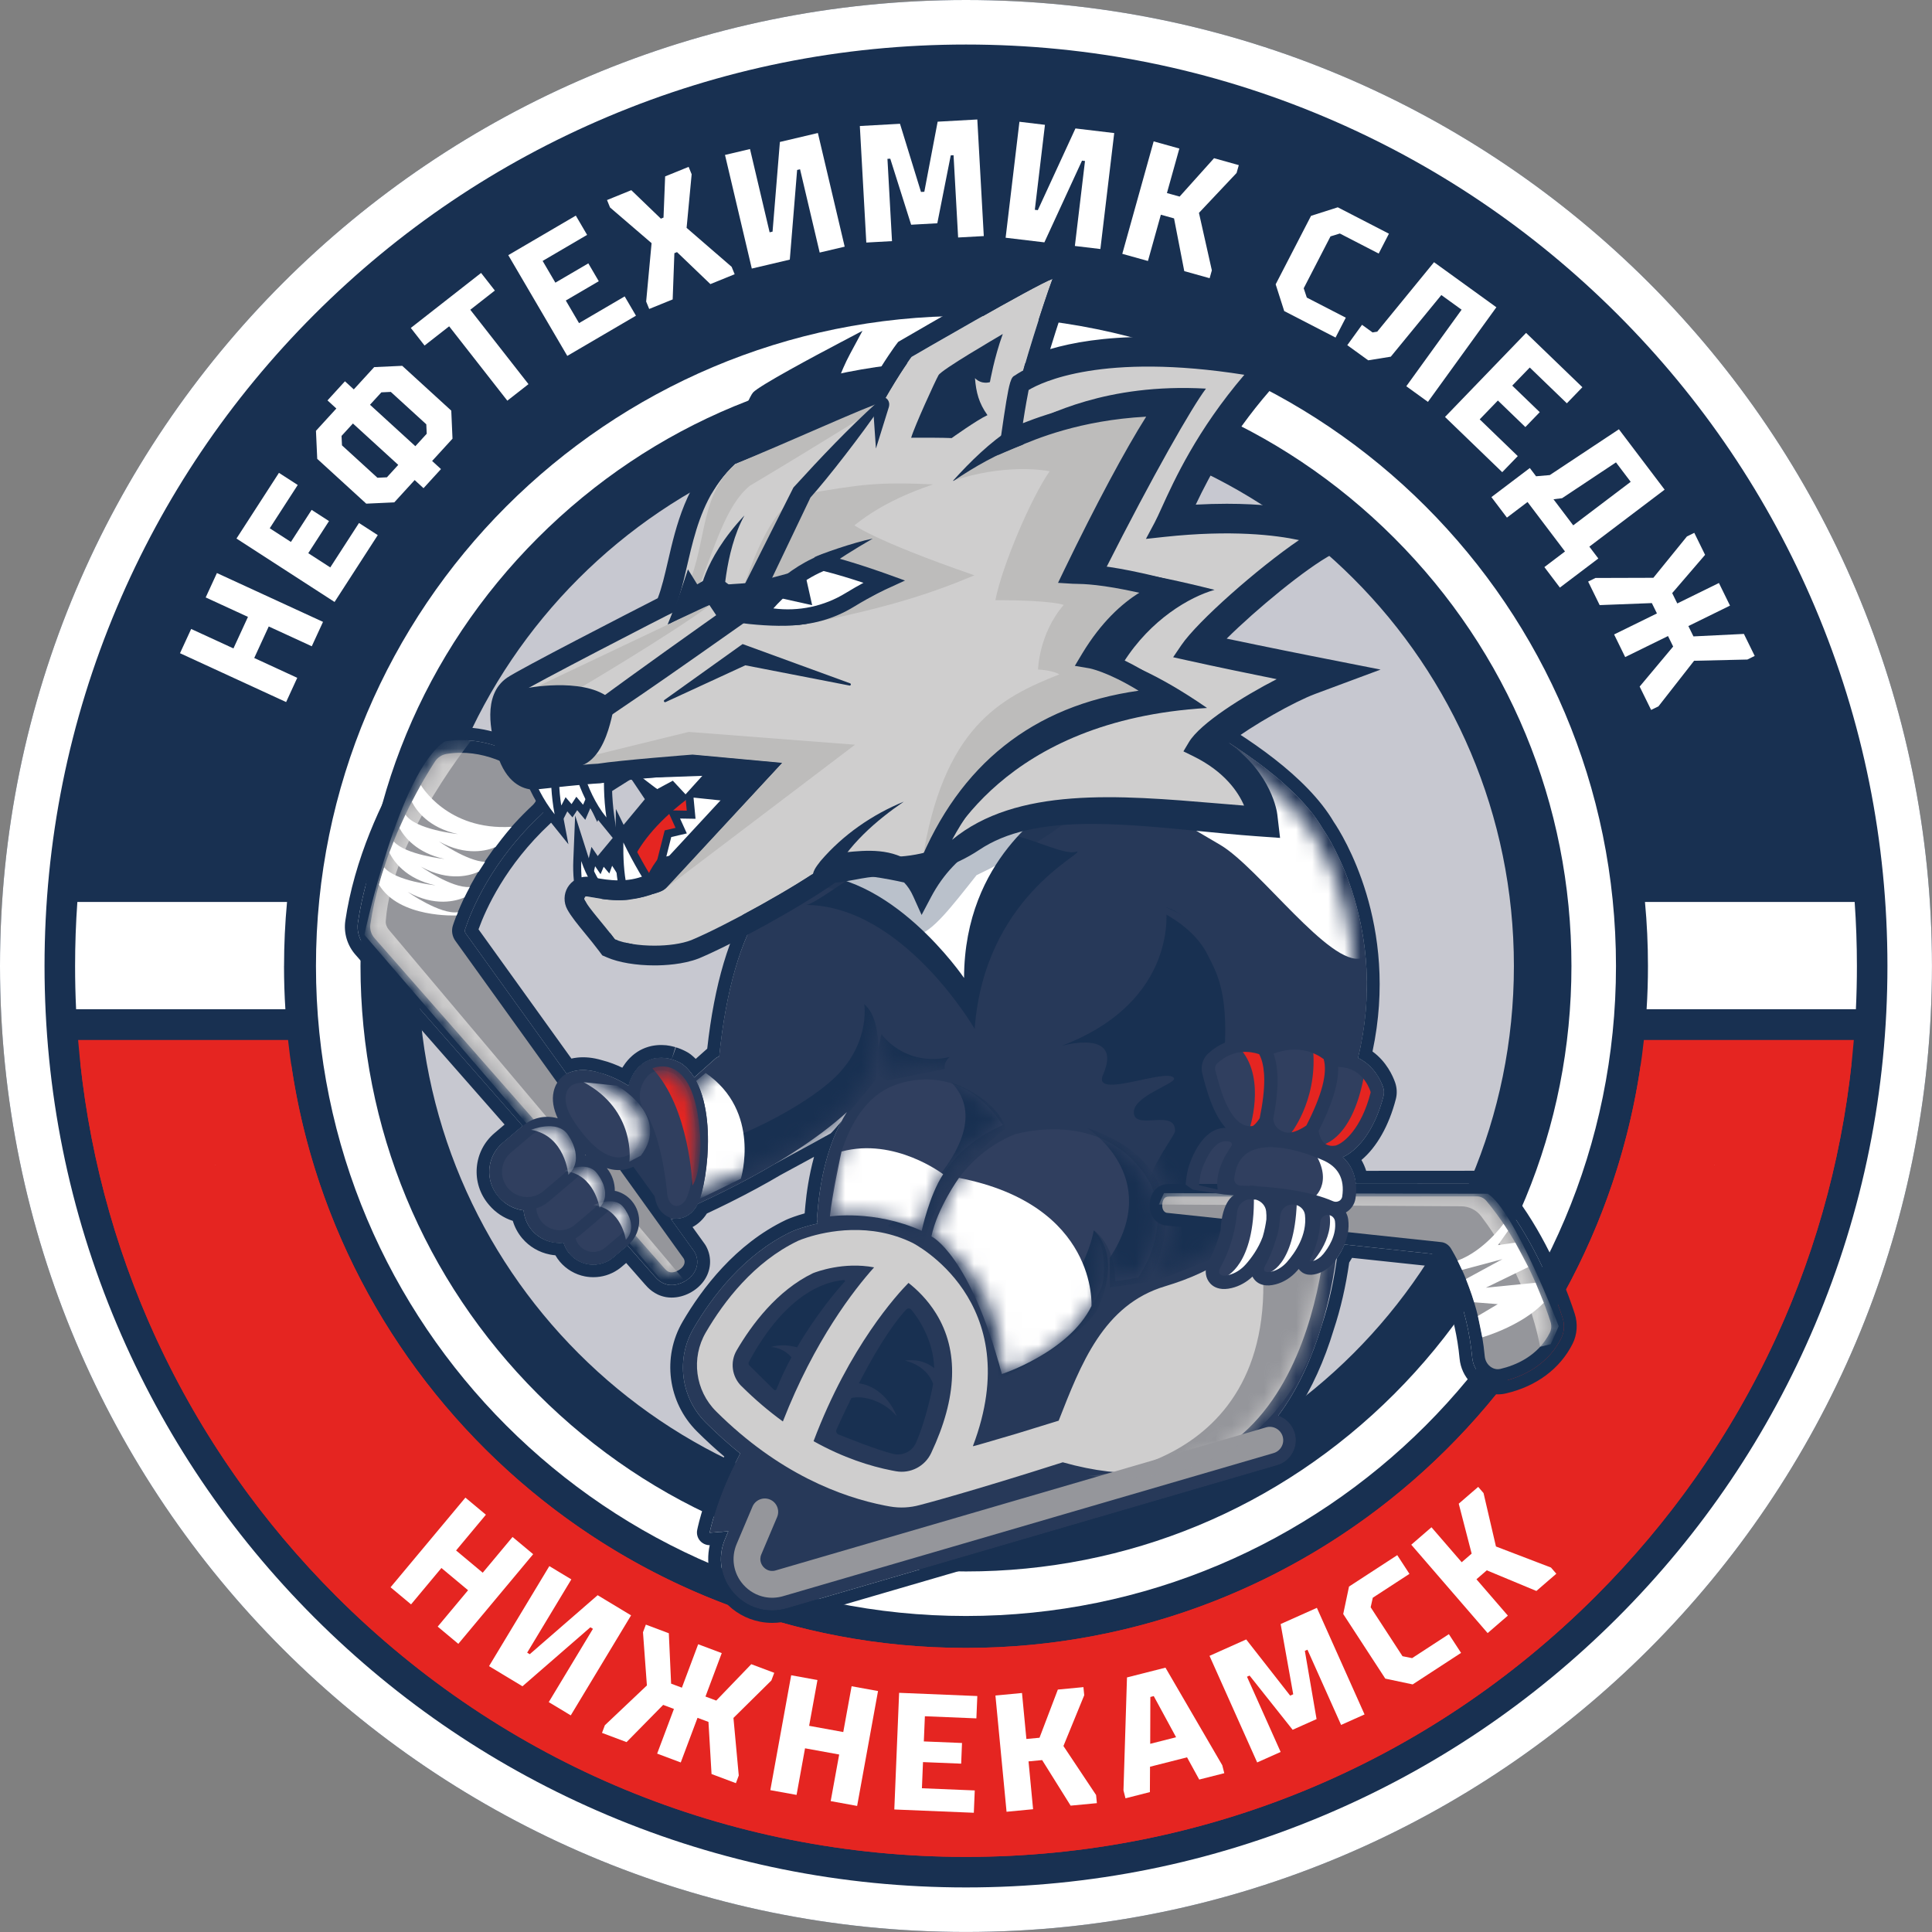 <svg width="120" height="120" viewBox="0 0 120 120" fill="none" xmlns="http://www.w3.org/2000/svg">
<rect x="0" y="0" width="120" height="120" fill="#808080" stroke="none"/>
<g clip-path="url(#clip0_1632_40062)">
<path d="M59.999 119.998C93.136 119.998 119.998 93.136 119.998 59.999C119.998 26.863 93.136 0 59.999 0C26.863 0 0 26.863 0 59.999C0 93.136 26.863 119.998 59.999 119.998Z" fill="#183051"/>
<path d="M101.914 66.105C98.945 86.579 81.281 102.356 60 102.356C38.719 102.356 21.055 86.579 18.087 66.105H5C6.36 78.577 11.874 90.129 20.871 99.128C31.322 109.578 45.218 115.335 59.998 115.335C74.779 115.335 88.675 109.578 99.126 99.128C108.124 90.129 113.637 78.577 114.997 66.105H101.912H101.914Z" fill="#E52521"/>
<path d="M102.104 64.596C99.808 85.798 81.8 102.356 59.998 102.356C38.195 102.356 20.187 85.798 17.892 64.596H4.852C5.917 77.645 11.511 89.769 20.871 99.128C31.321 109.578 45.218 115.335 59.998 115.335C74.778 115.335 88.675 109.58 99.125 99.128C108.484 89.769 114.078 77.645 115.144 64.596H102.104Z" fill="#E52521"/>
<path d="M59.999 2.766C67.726 2.766 75.221 4.279 82.276 7.262C89.091 10.144 95.211 14.272 100.47 19.528C105.727 24.785 109.854 30.907 112.736 37.722C115.721 44.777 117.232 52.272 117.232 59.999C117.232 67.726 115.719 75.221 112.736 82.276C109.854 89.091 105.727 95.211 100.47 100.47C95.213 105.727 89.091 109.854 82.276 112.736C75.221 115.721 67.726 117.232 59.999 117.232C52.272 117.232 44.777 115.719 37.722 112.736C30.907 109.854 24.787 105.727 19.528 100.47C14.272 95.213 10.144 89.091 7.262 82.276C4.278 75.221 2.766 67.726 2.766 59.999C2.766 52.272 4.279 44.777 7.262 37.722C10.144 30.907 14.272 24.787 19.528 19.528C24.785 14.272 30.907 10.144 37.722 7.262C44.777 4.278 52.272 2.766 59.999 2.766ZM59.999 0C26.863 0 0 26.863 0 59.999C0 93.136 26.863 119.998 59.999 119.998C93.136 119.998 119.998 93.136 119.998 59.999C119.998 26.863 93.137 0 59.999 0Z" fill="white"/>
<path d="M60.002 97.595C80.766 97.595 97.599 80.763 97.599 59.999C97.599 39.235 80.766 22.403 60.002 22.403C39.239 22.403 22.406 39.235 22.406 59.999C22.406 80.763 39.239 97.595 60.002 97.595Z" fill="#183051"/>
<path d="M60 94.03C78.794 94.03 94.031 78.794 94.031 59.999C94.031 41.204 78.794 25.968 60 25.968C41.205 25.968 25.969 41.204 25.969 59.999C25.969 78.794 41.205 94.03 60 94.03Z" fill="#C7C8D0"/>
<path d="M59.998 22.392C70.043 22.392 79.487 26.304 86.59 33.407C93.694 40.51 97.605 49.955 97.605 59.999C97.605 70.044 93.694 79.488 86.59 86.591C79.487 93.695 70.043 97.606 59.998 97.606C49.954 97.606 40.51 93.695 33.406 86.591C26.303 79.488 22.391 70.044 22.391 59.999C22.391 49.955 26.303 40.51 33.406 33.407C40.51 26.304 49.954 22.392 59.998 22.392ZM59.998 19.626C37.7 19.626 19.625 37.703 19.625 59.999C19.625 82.296 37.702 100.372 59.998 100.372C82.295 100.372 100.372 82.296 100.372 59.999C100.372 37.703 82.295 19.626 59.998 19.626Z" fill="white"/>
<path d="M13.385 72.349C13.385 72.349 13.388 72.361 13.388 72.367C13.388 72.36 13.39 72.35 13.392 72.343L13.383 72.349H13.385Z" fill="white"/>
<path d="M13.385 72.336C13.385 72.336 13.385 72.346 13.385 72.35C13.385 72.35 13.395 72.344 13.393 72.344C13.389 72.342 13.387 72.338 13.383 72.336H13.385Z" fill="white"/>
<path d="M106.463 72.343C106.463 72.343 106.465 72.36 106.466 72.367C106.466 72.361 106.47 72.354 106.47 72.349L106.461 72.343H106.463Z" fill="white"/>
<path d="M106.463 72.344L106.471 72.35C106.471 72.346 106.471 72.34 106.471 72.336C106.467 72.338 106.465 72.342 106.461 72.344H106.463Z" fill="white"/>
<path d="M17.641 59.999C17.641 60.901 17.668 61.799 17.726 62.686H4.727C4.684 61.795 4.664 60.899 4.664 59.999C4.664 58.665 4.711 57.339 4.805 56.023H17.828C17.706 57.332 17.643 58.659 17.643 59.999H17.641Z" fill="white"/>
<path d="M115.336 59.999C115.336 60.899 115.315 61.795 115.273 62.686H102.273C102.331 61.799 102.358 60.901 102.358 59.999C102.358 58.659 102.296 57.33 102.172 56.023H115.196C115.289 57.339 115.336 58.665 115.336 59.999Z" fill="white"/>
<path d="M79.395 87.926C82.928 83.181 83.161 76.395 83.17 76.061C83.177 75.818 83.069 75.585 82.879 75.43C82.778 75.347 82.659 75.293 82.535 75.27C82.427 75.248 82.313 75.25 82.203 75.277L78.115 76.247C79.864 74.283 80.52 72.262 80.695 71.62L83.482 68.325C83.539 68.257 83.586 68.177 83.619 68.093C87.043 58.899 82.573 52.075 82.172 51.493C80.609 48.808 76.957 46.4 74.165 44.851C74.093 44.811 67.85 41.971 69.542 42.64C69.583 38.437 48.929 50.854 49.333 50.88C48.92 51.57 48.783 52.257 48.742 52.681C48.441 52.998 49.299 53.197 49.267 53.448C49.245 53.621 48.949 53.614 48.401 54.072C47.891 54.472 47.364 55.159 47.552 55.895C47.424 55.956 47.471 56.127 47.389 56.248C46.001 58.362 45.085 61.514 44.67 65.618C44.578 65.651 44.49 65.703 44.414 65.772L38.872 70.713C38.559 70.992 38.521 71.468 38.786 71.795L41.402 75.012C41.521 75.158 41.685 75.252 41.86 75.288C42.016 75.319 42.178 75.302 42.329 75.236C47.716 72.85 50.821 70.698 52.606 69.072C51.333 71.027 50.933 73.603 50.81 74.925L50.745 75.647C50.735 75.766 50.753 75.885 50.792 75.995C49.986 76.17 49.424 76.388 49.229 76.469C49.2 76.482 49.173 76.493 49.141 76.509C46.205 77.913 44.223 80.546 43.078 82.508C41.97 84.406 42.284 86.811 43.842 88.362C44.538 89.055 45.285 89.725 45.976 90.275L45.64 90.937C44.533 93.112 44.131 94.942 44.077 95.2L45.238 95.11L45.034 95.594C44.549 96.739 44.762 98.026 45.588 98.955C46.059 99.483 46.668 99.833 47.353 99.967C47.849 100.064 48.372 100.039 48.863 99.896L79.327 91.009C80.181 90.761 80.676 89.861 80.427 89.004C80.277 88.494 79.893 88.097 79.399 87.927L79.395 87.926Z" fill="#273959"/>
<path d="M73.814 45.383C77.047 47.177 80.212 49.459 81.537 51.76C81.537 51.76 86.312 58.531 82.911 67.663L80.008 71.097C80.008 71.097 78.693 77.073 71.958 79.032C73.74 75.67 72.322 73.081 72.302 73.044C69.662 68.379 64.548 69.229 63.224 69.541C60.016 64.469 55.221 66.653 55.187 66.67C55.187 66.67 55.468 64.114 53.547 62.233C53.547 62.233 54.561 63.615 54.242 65.629C54.242 65.629 54.292 70.379 42.038 74.359L39.422 71.142L44.964 66.201C45.737 66.758 47.063 66.909 47.063 66.909C45.818 66.222 45.477 65.561 45.477 65.561C45.964 60.728 47.093 58.019 48.074 56.524C48.074 56.524 47.721 55.502 49.421 54.555C51.035 53.657 54.24 55.808 58.755 53.7C61.926 52.219 65.415 45.194 69.9 44.2C70.935 43.971 72.769 44.952 73.815 45.385L73.814 45.383Z" fill="#273959"/>
<path d="M62.284 69.876C59.48 65.636 55.559 67.395 55.39 67.474C52.486 68.702 51.781 73.026 51.612 74.835L51.547 75.556C53.761 75.248 55.803 75.726 57.249 76.449C58.068 71.912 60.991 70.478 62.284 69.874V69.876Z" fill="#303F5F"/>
<path d="M62.229 85.345C67.016 83.583 68.386 80.166 68.496 79.706C68.498 79.692 68.868 77.605 67.914 76.391C67.914 76.391 69.23 77.196 69.275 79.574C69.771 79.517 70.247 79.441 70.702 79.347C72.849 76.063 71.463 73.531 71.443 73.499C68.826 68.875 63.447 70.336 63.043 70.453C62.302 70.731 58.882 72.244 58.008 76.842C61.115 79.142 62.338 82.188 62.231 85.343L62.229 85.345Z" fill="#303F5F"/>
<mask id="mask0_1632_40062" style="mask-type:luminance" maskUnits="userSpaceOnUse" x="51" y="67" width="12" height="10">
<path d="M62.284 69.876C59.48 65.636 55.559 67.395 55.39 67.474C52.486 68.702 51.781 73.027 51.612 74.835L51.547 75.557C53.761 75.248 55.803 75.726 57.249 76.449C58.068 71.912 60.991 70.478 62.284 69.874V69.876Z" fill="white"/>
</mask>
<g mask="url(#mask0_1632_40062)">
<path d="M55.133 76.137C55.133 76.137 62.402 70.74 59.118 67.256C59.118 67.256 61.764 68.08 62.485 70.075C62.485 70.075 58.206 73.16 57.373 77.326L55.135 76.139L55.133 76.137Z" fill="#183051"/>
<path d="M52.268 71.526C52.268 71.526 51.688 74.177 51.547 75.555C51.547 75.555 54.295 75.126 57.249 76.448C57.249 76.448 57.716 74.247 58.582 72.935C58.582 72.935 55.583 70.63 52.266 71.524L52.268 71.526Z" fill="white"/>
</g>
<mask id="mask1_1632_40062" style="mask-type:luminance" maskUnits="userSpaceOnUse" x="39" y="43" width="46" height="37">
<path d="M71.794 44.469C75.46 45.91 80.168 49.424 81.537 51.761C81.537 51.761 86.312 58.533 82.911 67.665L80.008 71.099C80.008 71.099 78.693 77.075 71.958 79.034C73.74 75.672 72.322 73.082 72.302 73.046C69.662 68.381 64.548 69.231 63.224 69.543C60.016 64.472 55.221 66.655 55.187 66.671C55.187 66.671 55.468 64.116 53.547 62.235C53.547 62.235 54.561 63.617 54.242 65.631C54.242 65.631 54.292 70.381 42.038 74.361L39.422 71.144L44.964 66.203C45.737 66.76 47.063 66.911 47.063 66.911C45.818 66.224 45.477 65.562 45.477 65.562C45.964 60.73 47.093 58.021 48.074 56.526C48.074 56.526 47.721 55.503 49.421 54.557C51.035 53.659 54.24 55.81 58.755 53.702C62.658 51.88 63.69 40.431 71.796 44.471L71.794 44.469Z" fill="white"/>
</mask>
<g mask="url(#mask1_1632_40062)">
<path d="M86.711 57.016C85.798 55.76 79.492 47.076 79.472 47.062C79.451 47.046 72.347 41.475 72.179 43.499C71.976 45.971 68.672 48.56 68.672 48.56C68.672 48.56 70.895 49.561 75.809 52.488C78.213 53.92 82.626 60.066 84.563 59.516L86.711 57.018V57.016Z" fill="white"/>
<path d="M53.68 62.371C53.68 62.371 54.136 65.121 51.361 67.359C51.361 67.359 49.068 69.357 44.789 70.944L44.962 73.995C44.962 73.995 51.427 70.502 51.59 70.394C51.752 70.284 54.367 67.15 54.385 67.058C54.403 66.966 55.052 63.526 53.678 62.371H53.68Z" fill="#183051"/>
<path d="M43.826 66.644L42.133 68.078C42.133 68.078 43.577 71.272 42.737 74.816L46.015 73.212C46.015 73.212 47.31 69.039 43.826 66.644Z" fill="white"/>
<path d="M72.423 56.349C72.423 56.349 73.298 62.154 65.945 64.957C65.945 64.957 69.788 63.864 68.511 66.756C67.812 68.343 72.528 66.28 72.917 66.966C73.11 67.306 70.21 68.107 70.434 69.202C70.632 70.172 73.005 68.87 72.984 70.244C72.975 70.792 68.861 75.073 71.862 79.538C71.862 79.538 74.362 78.588 75.24 78.206C75.24 78.206 77.407 79.946 78.112 76.249L76.89 67.245C76.89 67.245 76.668 57.752 72.423 56.351V56.349Z" fill="#183051"/>
<path d="M54.416 65.813L54.749 64.224C54.749 64.224 56.145 66.286 58.995 65.654C58.995 65.654 58.611 65.898 58.681 66.392L55.04 67.13L54.367 66.598L54.416 65.813Z" fill="#183051"/>
</g>
<mask id="mask2_1632_40062" style="mask-type:luminance" maskUnits="userSpaceOnUse" x="58" y="70" width="14" height="16">
<path d="M71.443 73.501C68.826 68.877 63.447 70.338 63.043 70.455C62.302 70.733 58.882 72.246 58.008 76.844C61.115 79.143 62.338 82.189 62.231 85.345C67.017 83.583 68.388 80.166 68.498 79.706C68.5 79.692 68.869 77.605 67.915 76.391C67.915 76.391 69.232 77.196 69.277 79.574C69.773 79.517 70.249 79.441 70.703 79.347C72.851 76.063 71.464 73.531 71.445 73.499L71.443 73.501Z" fill="white"/>
</mask>
<g mask="url(#mask2_1632_40062)">
<path d="M67.492 70.047C67.492 70.047 72.305 73.044 68.92 78.146L68.935 79.968L71.315 79.621C71.315 79.621 75.515 72.749 67.492 70.047Z" fill="#183051"/>
<path d="M67.935 76.42C67.935 76.42 67.163 81.423 61.883 82.99L62.036 85.697C62.036 85.697 67.322 83.131 68.204 81.239C68.204 81.239 69.76 78.15 67.933 76.42H67.935Z" fill="#183051"/>
<path d="M59.566 73.16C59.566 73.16 58.228 75.003 57.852 76.796C57.852 76.796 60.225 77.89 62.227 85.345C62.227 85.345 66.38 83.998 67.793 81.124C67.793 81.124 68.201 74.852 59.566 73.162V73.16Z" fill="white"/>
</g>
<path d="M66.907 52.885C67.284 53.053 61.139 55.75 60.538 63.905C60.538 63.905 56.111 56.264 50.086 56.207C51.026 56.041 55.352 52.277 58.805 51.637C62.693 50.916 65.753 53.296 66.907 52.887V52.885Z" fill="#183051"/>
<path d="M65.041 50.155C65.399 50.285 59.901 53.177 59.879 60.744C59.879 60.744 55.294 53.978 49.727 54.317C50.583 54.102 54.332 50.346 57.479 49.529C61.023 48.609 64.002 50.607 65.042 50.155H65.041Z" fill="white"/>
<path d="M39.017 77.311C38.891 77.419 38.1 78.088 38.1 78.088C37.649 78.471 37.057 78.624 36.478 78.51C36.051 78.426 35.66 78.197 35.377 77.863C35.202 77.657 35.077 77.423 35.001 77.172C34.771 77.201 34.534 77.196 34.3 77.149C33.811 77.053 33.362 76.79 33.039 76.409C32.733 76.047 32.565 75.616 32.525 75.176C32.469 75.169 32.414 75.163 32.358 75.153C31.824 75.048 31.337 74.761 30.985 74.347C30.569 73.856 30.369 73.232 30.423 72.592C30.475 71.952 30.774 71.369 31.265 70.953L32.563 69.851C33.113 69.384 33.835 69.192 34.543 69.319C34.361 68.839 34.307 68.386 34.386 67.965C34.525 67.234 35.009 66.89 35.104 66.828C35.115 66.821 35.128 66.814 35.139 66.807C35.651 66.511 36.271 66.433 36.987 66.572C37.84 66.74 38.65 67.193 39.035 67.434C39.138 67.034 39.319 66.704 39.483 66.496C39.919 65.914 40.557 65.636 41.284 65.716C41.84 65.777 42.264 66.028 42.343 66.078C42.366 66.093 42.388 66.109 42.41 66.125C44.671 67.901 43.989 73.329 43.36 74.727C43.07 75.373 41.885 75.679 41.885 75.679C41.885 75.679 40.09 75.995 39.016 77.308L39.017 77.311Z" fill="#273959"/>
<path d="M52.408 79.506C50.297 79.703 48.672 81.362 47.657 82.754L47.392 83.131C46.934 83.805 46.636 84.37 46.513 84.599C46.475 84.669 46.49 84.754 46.546 84.809L48.073 86.321C48.124 86.371 48.205 86.35 48.232 86.283C48.495 85.603 48.816 84.938 49.159 84.303C48.96 84.076 48.546 83.71 47.904 83.668C47.904 83.668 48.483 83.412 49.507 83.684C50.686 81.663 52.032 80.067 52.464 79.611C52.506 79.567 52.466 79.499 52.407 79.504L52.408 79.506Z" fill="#183051"/>
<path d="M57.955 85.938C57.506 84.743 56.206 84.51 56.206 84.51C57.155 84.377 57.755 84.754 58.024 84.981C57.979 83.192 56.999 81.827 56.606 81.351C56.523 81.25 56.368 81.244 56.28 81.342C55.229 82.498 54.199 84.274 53.349 85.917C55.101 86.198 55.694 87.965 55.694 87.965C54.937 87.04 53.642 86.647 52.882 86.835C52.444 87.716 52.114 88.438 51.959 88.784C51.903 88.909 51.959 89.049 52.087 89.1C52.709 89.352 54.462 90.048 55.458 90.299C56.044 90.447 56.653 90.162 56.895 89.61C57.569 88.063 57.935 86.083 57.935 86.083C57.944 86.034 57.95 85.987 57.957 85.938H57.955Z" fill="#183051"/>
<path d="M41.48 79.793C41.04 79.706 40.789 79.421 40.639 79.25L22.676 58.791C22.314 58.378 22.151 57.835 22.231 57.301C22.359 56.436 22.553 55.534 22.811 54.625C23.848 50.959 25.639 47.983 26.36 46.873C26.647 46.432 27.11 46.131 27.63 46.048C28.377 45.929 29.143 45.944 29.913 46.095C31.426 46.391 32.677 47.159 33.46 47.749C33.904 48.083 34.174 48.593 34.203 49.147C34.232 49.693 34.019 50.22 33.621 50.591C30.535 53.467 29.282 56.533 28.887 57.718C28.858 57.806 28.872 57.9 28.927 57.977L43.113 77.719C43.135 77.748 43.153 77.778 43.169 77.811C43.391 78.231 43.351 78.72 43.065 79.118C42.718 79.598 42.051 79.89 41.512 79.8C41.505 79.8 41.487 79.794 41.48 79.794V79.793Z" fill="#183051"/>
<path d="M32.983 48.378C31.884 47.549 29.968 46.47 27.749 46.826C27.448 46.874 27.181 47.047 27.014 47.302C26.357 48.312 24.579 51.242 23.562 54.838C23.328 55.667 23.133 56.531 23.003 57.415C22.958 57.723 23.055 58.037 23.263 58.271L41.226 78.73C41.348 78.869 41.457 78.992 41.639 79.022C42.007 79.086 42.721 78.649 42.47 78.177L28.283 58.436C28.081 58.154 28.025 57.797 28.135 57.469C28.55 56.225 29.861 53.015 33.078 50.016C33.565 49.561 33.513 48.777 32.981 48.377L32.983 48.378Z" fill="#95969B"/>
<mask id="mask3_1632_40062" style="mask-type:luminance" maskUnits="userSpaceOnUse" x="22" y="46" width="21" height="34">
<path d="M32.983 48.378C31.884 47.549 29.968 46.47 27.749 46.826C27.448 46.874 27.181 47.047 27.014 47.302C26.357 48.312 24.579 51.242 23.562 54.838C23.328 55.667 23.133 56.531 23.003 57.415C22.958 57.723 23.055 58.037 23.263 58.271L41.226 78.73C41.348 78.869 41.457 78.992 41.639 79.022C42.007 79.086 42.721 78.649 42.47 78.177L28.283 58.436C28.081 58.154 28.025 57.797 28.135 57.469C28.55 56.225 29.861 53.015 33.078 50.016C33.565 49.561 33.513 48.777 32.981 48.377L32.983 48.378Z" fill="white"/>
</mask>
<g mask="url(#mask3_1632_40062)">
<path d="M29.597 45.578C29.597 45.578 24.337 51.934 23.96 57.206C23.946 57.401 24.02 57.592 24.146 57.743L42.677 79.728H41.258L22.633 58.064C22.633 58.064 24.759 47.983 27.626 46.052L29.596 45.58L29.597 45.578Z" fill="#CFCECE"/>
</g>
<path d="M25.321 55.399C27.025 56.342 28.34 55.96 28.845 55.741C28.951 55.521 29.064 55.305 29.18 55.092C28.069 55.182 26.141 53.828 26.141 53.828C27.927 54.816 29.288 54.349 29.737 54.138C29.867 53.929 29.999 53.727 30.127 53.534C29 53.485 27.265 52.264 27.265 52.264C28.954 53.2 30.262 52.833 30.776 52.613C31.349 51.839 31.78 51.354 31.78 51.354C27.771 51.61 26.141 48.761 26.141 48.761C25.941 49.116 25.757 49.462 25.584 49.803C25.849 50.328 26.605 51.411 28.437 51.806C28.437 51.806 25.786 51.527 25.189 50.6C25.052 50.887 24.928 51.163 24.81 51.431C25.108 51.98 25.874 52.979 27.62 53.355C27.62 53.355 25.191 53.099 24.457 52.268C24.358 52.513 24.269 52.744 24.186 52.962C24.439 53.476 25.187 54.591 27.052 54.991C27.052 54.991 24.565 54.731 23.864 53.875C23.638 54.549 23.539 54.946 23.539 54.946C24.794 57.047 28.363 56.859 28.363 56.859C28.388 56.793 28.417 56.726 28.444 56.657C27.349 56.827 25.321 55.399 25.321 55.399Z" fill="white"/>
<path d="M65.756 88.241L63.15 89.044C61.666 89.478 60.418 89.853 60.427 89.826C63.859 80.786 56.669 77.192 56.669 77.192C56.025 76.879 55.379 76.675 54.754 76.552C52.144 76.042 49.883 76.936 49.614 77.05C49.596 77.057 49.58 77.064 49.562 77.073C46.833 78.379 44.961 80.835 43.838 82.761C42.913 84.346 43.178 86.368 44.478 87.662C48.37 91.538 52.281 92.988 54.966 93.514C55.069 93.534 55.172 93.554 55.271 93.57C55.904 93.682 56.533 93.644 57.123 93.482C57.231 93.46 60.299 92.649 66.01 90.826C81.876 95.294 82.401 75.888 82.401 75.888L77.997 76.934L76.462 77.847C75.44 78.794 73.824 79.452 72.383 79.888C68.52 81.033 67.124 84.763 65.754 88.245L65.756 88.241ZM46.043 86.086C45.455 85.5 45.336 84.591 45.755 83.874C46.684 82.281 48.26 80.16 50.494 79.08C50.723 78.988 52.4 78.359 54.292 78.718C53.055 80.096 50.595 83.244 48.626 88.29C47.778 87.675 46.913 86.948 46.045 86.085L46.043 86.086ZM57.834 90.257C57.446 91.078 56.551 91.541 55.657 91.383C55.57 91.368 55.482 91.35 55.394 91.334C54.083 91.078 52.391 90.555 50.532 89.514C52.757 83.614 55.752 80.368 56.429 79.684C56.934 80.079 57.603 80.711 58.146 81.591C59.567 83.894 59.46 86.809 57.834 90.257Z" fill="#CFCECE"/>
<path d="M42.413 66.127C42.391 66.111 42.37 66.094 42.346 66.08C42.283 66.04 41.944 65.838 41.482 65.748C40.685 65.593 39.958 65.865 39.484 66.498C39.306 66.726 39.105 67.097 39.01 67.548C38.813 67.406 37.852 66.729 36.799 66.524C36.166 66.399 35.607 66.466 35.138 66.718C35.127 66.724 35.115 66.731 35.104 66.738C35.01 66.794 34.539 67.112 34.386 67.808C34.276 68.309 34.363 68.863 34.642 69.46C34.579 69.441 34.516 69.427 34.451 69.414C33.744 69.275 33.025 69.463 32.476 69.928L31.223 70.992C30.743 71.398 30.451 71.968 30.399 72.594C30.347 73.219 30.543 73.829 30.949 74.309C31.293 74.714 31.77 74.994 32.291 75.095C32.372 75.111 32.453 75.122 32.534 75.129C32.57 75.607 32.749 76.049 33.055 76.41C33.383 76.797 33.84 77.064 34.337 77.162C34.563 77.207 34.79 77.212 35.012 77.189C35.089 77.441 35.212 77.672 35.378 77.868C35.661 78.202 36.051 78.431 36.48 78.516C37.06 78.629 37.65 78.476 38.101 78.094L39.019 77.317C39.83 76.628 39.931 75.407 39.242 74.594C39.006 74.314 38.693 74.109 38.339 73.999C38.312 73.99 38.285 73.984 38.258 73.979C38.234 73.975 38.213 73.973 38.189 73.971C38.191 73.454 38.018 72.958 37.692 72.552C37.791 72.585 37.888 72.614 37.987 72.633C39.003 72.832 39.74 72.298 40.023 71.943C40.07 71.885 40.197 71.719 40.323 71.472C40.449 71.926 40.483 72.235 40.483 72.237C40.483 72.237 40.622 73.825 40.638 74.009C40.678 75.077 41.255 75.567 41.785 75.672C42.42 75.796 43.055 75.419 43.363 74.736C43.994 73.337 44.674 67.909 42.413 66.132V66.127ZM36.348 71.76C36.348 71.746 36.348 71.734 36.348 71.719C36.364 71.735 36.382 71.751 36.399 71.766C36.381 71.764 36.364 71.76 36.346 71.76H36.348Z" fill="#273959"/>
<path d="M33.758 73.979L35.012 72.915C35.672 72.356 35.753 71.367 35.194 70.707C34.635 70.047 33.647 69.966 32.987 70.525L31.733 71.589C31.073 72.148 30.992 73.136 31.551 73.796C32.11 74.457 33.098 74.538 33.758 73.979Z" fill="#303F5F"/>
<path d="M37.056 73.012C36.851 72.77 36.586 72.615 36.299 72.543C36.174 72.781 36.005 72.999 35.788 73.183L34.075 74.635C33.844 74.83 33.585 74.967 33.312 75.05C33.332 75.351 33.441 75.649 33.651 75.897C34.175 76.514 35.098 76.59 35.715 76.067L36.887 75.073C37.504 74.55 37.579 73.627 37.056 73.01V73.012Z" fill="#303F5F"/>
<path d="M38.644 75.097C38.498 74.924 38.311 74.808 38.109 74.745C37.993 74.98 37.831 75.196 37.618 75.376L36.06 76.696C35.963 76.779 35.858 76.851 35.75 76.911C35.793 77.07 35.865 77.221 35.979 77.355C36.388 77.838 37.111 77.897 37.595 77.488L38.513 76.711C38.996 76.301 39.056 75.578 38.646 75.095L38.644 75.097Z" fill="#303F5F"/>
<path d="M41.927 66.745C41.927 66.745 40.8 66.038 40.108 66.978C40.108 66.978 39.289 67.995 40.077 69.102C40.62 69.867 40.966 71.174 41.17 72.242C41.352 73.196 41.422 73.955 41.424 73.961C41.458 75.122 42.318 75.14 42.647 74.408C43.247 73.077 43.752 68.179 41.927 66.745Z" fill="#303F5F"/>
<path d="M39.414 71.443C39.414 71.443 40.819 69.791 38.567 68.197C38.567 68.197 36.678 66.781 35.512 67.411C35.512 67.411 34.54 68.001 35.678 69.696C38.036 73.21 39.414 71.443 39.414 71.443Z" fill="#303F5F"/>
<path d="M75.795 67.829C76.615 61.952 75.6 60.517 75.037 59.359C73.807 56.822 70.266 55.875 70.266 55.875C72.45 55.776 75.194 58.019 75.194 58.019C75.914 57.175 76.758 56.858 76.758 56.858C75.829 57.969 75.804 58.594 75.804 58.594C78.146 61.855 77.519 68.17 77.519 68.17L75.795 67.831V67.829Z" fill="#273959"/>
<path d="M47.502 99.195C46.999 99.096 46.532 98.834 46.173 98.432C45.551 97.732 45.39 96.762 45.756 95.898L46.737 93.581C46.916 93.159 47.403 92.961 47.826 93.139C48.248 93.318 48.447 93.806 48.268 94.228L47.287 96.546C47.118 96.946 47.343 97.244 47.415 97.325C47.487 97.406 47.758 97.666 48.175 97.543L78.638 88.656C79.078 88.528 79.54 88.781 79.67 89.222C79.798 89.662 79.546 90.124 79.104 90.254L48.64 99.141C48.259 99.252 47.87 99.267 47.5 99.195H47.502Z" fill="#95969B"/>
<mask id="mask4_1632_40062" style="mask-type:luminance" maskUnits="userSpaceOnUse" x="43" y="75" width="40" height="19">
<path d="M65.756 88.241L63.15 89.044C61.666 89.478 60.418 89.853 60.427 89.826C63.859 80.786 56.669 77.192 56.669 77.192C56.025 76.879 55.379 76.675 54.754 76.552C52.144 76.042 49.883 76.936 49.614 77.05C49.596 77.057 49.58 77.064 49.562 77.073C46.833 78.379 44.961 80.835 43.838 82.761C42.913 84.346 43.178 86.368 44.478 87.662C48.37 91.538 52.281 92.988 54.966 93.514C55.069 93.534 55.172 93.554 55.271 93.57C55.904 93.682 56.533 93.644 57.123 93.482C57.231 93.46 60.299 92.649 66.01 90.826C81.876 95.294 82.401 75.888 82.401 75.888L77.997 76.934L76.462 77.847C75.44 78.794 73.824 79.452 72.383 79.888C68.52 81.033 67.124 84.763 65.754 88.245L65.756 88.241ZM46.043 86.086C45.455 85.5 45.336 84.591 45.755 83.874C46.684 82.281 48.26 80.16 50.494 79.08C50.723 78.988 52.4 78.359 54.292 78.718C53.055 80.096 50.595 83.244 48.626 88.29C47.778 87.675 46.913 86.948 46.045 86.085L46.043 86.086ZM57.834 90.257C57.446 91.078 56.551 91.541 55.657 91.383C55.57 91.368 55.482 91.35 55.394 91.334C54.083 91.078 52.391 90.555 50.532 89.514C52.757 83.614 55.752 80.368 56.429 79.684C56.934 80.079 57.603 80.711 58.146 81.591C59.567 83.894 59.46 86.809 57.834 90.257Z" fill="white"/>
</mask>
<g mask="url(#mask4_1632_40062)">
<path d="M83.262 74.733C83.262 74.733 83.886 93.352 67.555 91.666C67.555 91.666 80.968 91.257 78.056 75.719L83.262 74.731V74.733Z" fill="#95969B"/>
</g>
<path d="M76.012 73.596C75.823 72.41 76.941 71.553 76.934 71.106C76.927 70.57 76.407 70.39 75.881 70.493C74.77 70.711 74.211 72.648 74.211 72.648C73.96 73.594 74.012 74.985 74.012 74.985C74.371 75.838 76.001 76.029 76.001 76.029C76.58 75.398 76.229 74.958 76.01 73.594L76.012 73.596Z" fill="#303F5F"/>
<path d="M92.889 85.825C92.124 85.753 91.516 85.12 91.441 84.321C91.134 81.073 89.951 78.792 89.457 77.962C89.444 77.941 89.432 77.932 89.428 77.93L72.322 76.105L72.266 76.09C71.867 75.988 71.562 75.672 71.452 75.25C71.341 74.823 71.424 74.204 71.797 73.847C72.12 73.539 72.496 73.537 72.679 73.537L91.742 73.526C91.789 73.526 91.836 73.528 91.884 73.533C92.292 73.571 92.665 73.771 92.936 74.094C93.372 74.617 93.796 75.194 94.2 75.811C95.826 78.299 96.741 80.871 97.058 81.861C97.193 82.281 97.161 82.741 96.97 83.125C96.302 84.46 95.022 85.408 93.365 85.794C93.21 85.83 93.051 85.841 92.892 85.827L92.889 85.825Z" fill="#183051"/>
<path d="M93.182 85.028C94.111 84.811 95.526 84.245 96.264 82.773C96.365 82.573 96.379 82.33 96.307 82.101C96.019 81.203 95.126 78.669 93.539 76.24C93.173 75.679 92.771 75.126 92.329 74.597C92.176 74.413 91.958 74.31 91.739 74.31L72.676 74.321C72.546 74.321 72.433 74.321 72.337 74.413C72.146 74.595 72.09 75.234 72.46 75.329L89.525 77.151C89.767 77.176 89.992 77.327 90.129 77.558C90.652 78.436 91.898 80.838 92.221 84.245C92.27 84.761 92.731 85.13 93.182 85.026V85.028Z" fill="#95969B"/>
<mask id="mask5_1632_40062" style="mask-type:luminance" maskUnits="userSpaceOnUse" x="72" y="74" width="25" height="12">
<path d="M93.182 85.028C94.111 84.811 95.526 84.245 96.264 82.773C96.365 82.573 96.379 82.33 96.307 82.101C96.019 81.203 95.126 78.669 93.539 76.24C93.173 75.679 92.771 75.126 92.329 74.597C92.176 74.413 91.958 74.31 91.739 74.31L72.676 74.321C72.546 74.321 72.433 74.321 72.337 74.413C72.146 74.595 72.09 75.234 72.46 75.329L89.525 77.151C89.767 77.176 89.992 77.327 90.129 77.558C90.652 78.436 91.898 80.838 92.221 84.245C92.27 84.761 92.731 85.13 93.182 85.026V85.028Z" fill="white"/>
</mask>
<g mask="url(#mask5_1632_40062)">
<path d="M71.977 74.815L90.757 74.924C91.24 74.927 91.698 75.151 91.992 75.535C92.919 76.747 94.892 79.693 95.662 83.652L96.32 83.488L96.814 82.371C96.814 82.371 94.033 75.095 92.4 74.146L72.296 74.108L71.977 74.815Z" fill="#CFCECE"/>
</g>
<path d="M93.384 76.011C93.384 76.011 92.196 77.688 90.531 78.298L90.809 78.878L93.321 78.206L91.051 79.441C91.051 79.441 91.408 80.35 91.561 80.887L93.029 81.003L91.794 81.738L92.066 83.064C92.066 83.064 94.5 82.371 95.885 80.916L95.375 79.674L92.288 79.982L94.924 78.7L94.116 77.183L93.04 77.336L93.669 76.446L93.386 76.013L93.384 76.011Z" fill="white"/>
<path d="M82.538 75.048C82.045 75.007 81.621 75.38 81.593 75.874C81.558 76.449 81.421 77.239 80.996 78.058C80.909 78.224 80.902 78.429 81.008 78.583C81.108 78.722 81.3 78.826 81.679 78.72C82.004 78.628 82.287 78.427 82.503 78.168C82.882 77.71 83.465 76.821 83.329 75.793C83.277 75.391 82.943 75.082 82.539 75.048H82.538Z" fill="#303F5F"/>
<path d="M81.47 75.409C81.408 74.877 80.965 74.467 80.431 74.406H80.424C79.762 74.328 79.163 74.81 79.105 75.475C79.096 75.573 79.086 75.675 79.073 75.782C79.084 75.585 79.08 75.383 79.055 75.178C78.994 74.646 78.588 74.228 78.076 74.098C79.439 74.181 81.287 74.402 82.635 74.99C83.129 75.207 83.702 74.906 83.781 74.372C83.915 73.479 83.772 72.26 82.267 71.645C82.267 71.645 76.703 69.057 76.251 73.138C76.197 73.62 76.572 74.045 77.057 74.054C77.205 74.058 77.372 74.063 77.551 74.071C76.96 74.155 76.476 74.63 76.424 75.252C76.35 76.125 76.105 77.324 75.418 78.559C75.279 78.808 75.257 79.12 75.414 79.356C75.556 79.571 75.84 79.735 76.406 79.598C76.911 79.477 77.356 79.183 77.699 78.793C78.059 78.384 78.539 77.735 78.828 76.94C78.689 77.418 78.489 77.928 78.2 78.447C78.076 78.671 78.056 78.95 78.197 79.163C78.328 79.362 78.597 79.513 79.141 79.367C79.576 79.25 79.958 78.99 80.256 78.653C80.797 78.036 81.632 76.832 81.468 75.409H81.47Z" fill="#303F5F"/>
<path d="M78.735 69.555C78.735 69.555 78.327 70.318 77.9 70.37C76.102 70.592 75.438 67.705 75.148 66.616C75.065 66.305 75.151 65.966 75.388 65.75C76.569 64.67 77.84 64.91 78.392 65.094C78.582 65.157 78.785 65.155 78.973 65.083C80.962 64.32 82.269 65.211 82.76 65.653C82.909 65.788 83.103 65.86 83.303 65.871C84.832 65.945 85.411 67.195 85.575 67.662C85.611 67.766 85.62 67.882 85.591 67.99C85.027 70.188 83.919 71.315 83.155 71.559C83.155 71.559 81.781 71.97 81.526 70.195C81.526 70.195 80.618 70.915 79.882 70.763C79.882 70.763 78.834 70.617 78.733 69.555" fill="#303F5F"/>
<path d="M84.737 66.733L85.385 68.01C85.385 68.01 83.955 72.366 81.883 71.171C81.883 71.171 83.951 71.111 84.737 66.733Z" fill="#E52521"/>
<path d="M81.565 65.303L82.38 65.604C82.38 65.604 82.493 69.03 80.823 70.399L80.109 70.489C80.109 70.489 81.801 68.471 81.567 65.303H81.565Z" fill="#E52521"/>
<path d="M77.102 65.222L78.297 65.243C78.297 65.243 79.031 68.13 78.178 70.163L77.59 70.177C77.59 70.177 78.654 67.09 77.102 65.222Z" fill="#E52521"/>
<path d="M81.596 71.508C81.596 71.508 83.969 72.543 83.735 73.786C83.735 73.786 84.045 75.629 81.508 74.478C81.508 74.478 82.936 73.537 81.596 71.506V71.508Z" fill="white"/>
<path d="M82.551 75.281C82.551 75.281 83.031 75.621 83.022 76.034C83.011 76.447 82.401 78.658 81.375 78.536C81.375 78.536 82.935 77.014 82.551 75.281Z" fill="white"/>
<path d="M80.547 74.696L81.246 75.178C81.246 75.178 81.257 78.004 80.007 78.572C80.007 78.572 79.324 79.311 78.734 79.082C78.734 79.082 80.394 78.763 80.547 74.698V74.696Z" fill="white"/>
<path d="M77.881 74.291C77.881 74.291 78.633 74.359 78.801 75.088C78.801 75.088 78.81 78.204 77.269 78.9C77.269 78.9 76.595 79.324 76.094 79.315C76.094 79.315 77.949 78.628 77.881 74.291Z" fill="white"/>
<path d="M75.808 76.424C75.664 77.016 75.433 77.679 75.055 78.359C74.829 78.765 74.834 79.235 75.069 79.587C75.175 79.748 75.385 79.966 75.758 80.038C75.956 80.078 76.201 80.076 76.504 80.002C76.979 79.888 77.419 79.643 77.794 79.291C77.812 79.326 77.83 79.36 77.851 79.394C77.952 79.546 78.147 79.749 78.497 79.818C78.695 79.856 78.942 79.852 79.249 79.769C79.745 79.636 80.201 79.345 80.569 78.927C80.6 78.893 80.632 78.855 80.665 78.815C80.665 78.817 80.666 78.819 80.668 78.821C80.753 78.941 80.917 79.104 81.193 79.16C81.352 79.19 81.548 79.187 81.79 79.118C82.185 79.006 82.542 78.77 82.822 78.431C83.231 77.937 83.896 76.929 83.739 75.737C83.719 75.582 83.669 75.438 83.597 75.306C83.92 75.118 84.136 74.803 84.192 74.435C84.353 73.367 84.073 72.487 83.406 71.871C84.253 71.497 85.357 70.325 85.932 68.082C85.981 67.896 85.97 67.699 85.905 67.514C85.743 67.05 85.074 65.534 83.261 65.445C83.151 65.44 83.05 65.4 82.977 65.333C82.446 64.856 80.975 63.835 78.762 64.684C78.668 64.72 78.562 64.722 78.461 64.688C77.884 64.497 76.405 64.19 75.045 65.433C74.697 65.752 74.558 66.242 74.683 66.711L74.728 66.881C74.937 67.678 75.327 69.16 76.127 70.051C76.021 70.053 75.913 70.064 75.801 70.085C74.479 70.345 73.877 72.309 73.81 72.541C73.725 72.862 73.673 73.227 73.641 73.575L74.086 73.892L76.03 74.191L76.641 74.242C76.641 74.242 75.906 74.561 75.808 76.422V76.424ZM83.171 74.594C83.056 74.657 82.921 74.664 82.798 74.61C81.406 74.002 79.525 73.769 78.111 73.685C78.055 73.672 78.003 73.658 77.945 73.65V73.674C77.945 73.674 77.938 73.674 77.934 73.674V73.65C77.792 73.634 77.65 73.638 77.509 73.656C77.352 73.65 77.2 73.645 77.063 73.643C76.944 73.64 76.838 73.591 76.762 73.503C76.685 73.414 76.65 73.302 76.663 73.189C76.751 72.386 77.054 71.849 77.588 71.548C78.259 71.169 79.188 71.207 80.028 71.371C81.13 71.587 82.08 72.022 82.107 72.035C83.11 72.444 83.534 73.212 83.368 74.316C83.343 74.48 83.233 74.563 83.169 74.597L83.171 74.594ZM83.119 66.26C83.153 66.264 83.188 66.273 83.222 66.275C84.481 66.334 84.969 67.353 85.121 67.788C85.132 67.818 85.133 67.849 85.128 67.876C84.555 70.107 83.465 70.994 82.978 71.147C82.975 71.147 82.621 71.245 82.331 71.054C82.118 70.915 81.974 70.642 81.898 70.248C82.748 68.585 83.148 67.268 83.117 66.26H83.119ZM82.214 65.781C82.468 66.634 82.109 68.019 81.141 69.905C80.892 70.083 80.315 70.422 79.886 70.338H79.88C79.848 70.331 79.157 70.228 79.087 69.501V69.478C79.435 67.694 79.44 66.363 79.101 65.445C80.625 64.877 81.687 65.391 82.214 65.781ZM75.534 66.668L75.489 66.495C75.444 66.327 75.491 66.15 75.608 66.044C76.605 65.131 77.662 65.296 78.201 65.474C78.201 65.474 78.205 65.474 78.207 65.474C78.62 66.221 78.63 67.557 78.241 69.454C78.09 69.698 77.882 69.925 77.788 69.941C76.436 70.109 75.805 67.696 75.534 66.666V66.668ZM74.472 73.618C74.499 73.324 74.544 73.023 74.613 72.763C74.739 72.325 75.258 71.039 75.963 70.9C76.2 70.853 76.383 70.895 76.461 70.958C76.49 70.981 76.519 71.017 76.522 71.091C76.508 71.162 76.374 71.362 76.277 71.506C75.951 71.997 75.484 72.96 75.632 73.885L74.474 73.618H74.472ZM77.388 78.519C77.085 78.864 76.712 79.097 76.31 79.194C76.111 79.243 75.855 79.27 75.761 79.127C75.693 79.023 75.722 78.869 75.781 78.763C76.522 77.43 76.766 76.137 76.838 75.29C76.86 75.048 76.973 74.83 77.163 74.675C77.283 74.576 77.424 74.516 77.574 74.489C77.711 74.494 77.857 74.502 78.007 74.511C78.346 74.61 78.603 74.889 78.641 75.227C78.661 75.4 78.665 75.571 78.657 75.739C78.616 76.054 78.546 76.422 78.428 76.821C78.16 77.553 77.713 78.152 77.386 78.521L77.388 78.519ZM79.943 78.379C79.685 78.673 79.37 78.876 79.034 78.967C78.887 79.006 78.623 79.055 78.544 78.934C78.499 78.866 78.506 78.752 78.564 78.649C78.867 78.105 79.074 77.571 79.22 77.075C79.359 76.689 79.458 76.271 79.485 75.827C79.5 75.715 79.51 75.609 79.519 75.51C79.538 75.304 79.635 75.118 79.795 74.987C79.96 74.853 80.165 74.794 80.378 74.817H80.383C80.733 74.859 81.016 75.127 81.054 75.456C81.202 76.729 80.421 77.832 79.943 78.377V78.379ZM82.181 77.903C82.01 78.11 81.795 78.254 81.564 78.319C81.411 78.363 81.352 78.344 81.346 78.343C81.346 78.343 81.339 78.296 81.363 78.249C81.833 77.34 81.972 76.469 82.006 75.897C82.014 75.769 82.071 75.654 82.167 75.571C82.261 75.49 82.38 75.452 82.502 75.463C82.715 75.481 82.89 75.643 82.917 75.847C83.032 76.725 82.506 77.511 82.183 77.903H82.181Z" fill="#273959"/>
<mask id="mask6_1632_40062" style="mask-type:luminance" maskUnits="userSpaceOnUse" x="35" y="74" width="4" height="4">
<path d="M38.644 75.097C38.498 74.924 38.311 74.808 38.109 74.745C37.993 74.98 37.831 75.196 37.618 75.376L36.06 76.696C35.963 76.779 35.858 76.851 35.75 76.911C35.793 77.07 35.865 77.221 35.979 77.355C36.388 77.838 37.111 77.897 37.595 77.488L38.513 76.711C38.996 76.301 39.056 75.578 38.646 75.095L38.644 75.097Z" fill="white"/>
</mask>
<g mask="url(#mask6_1632_40062)">
<path d="M36.852 74.85C36.852 74.85 38.114 74.244 38.702 74.956C38.702 74.956 39.706 76.119 38.873 77.007C38.873 77.007 38.599 75.041 36.852 74.85Z" fill="white"/>
</g>
<mask id="mask7_1632_40062" style="mask-type:luminance" maskUnits="userSpaceOnUse" x="33" y="72" width="5" height="5">
<path d="M37.056 73.012C36.851 72.77 36.586 72.615 36.299 72.543C36.174 72.781 36.005 72.999 35.788 73.183L34.075 74.635C33.844 74.83 33.585 74.967 33.312 75.05C33.332 75.351 33.441 75.649 33.651 75.897C34.175 76.514 35.098 76.59 35.715 76.067L36.887 75.073C37.504 74.55 37.579 73.627 37.056 73.01V73.012Z" fill="white"/>
</mask>
<g mask="url(#mask7_1632_40062)">
<path d="M35.062 72.729C35.062 72.729 36.406 72.071 37.041 72.828C37.041 72.828 38.123 74.062 37.239 75.016C37.239 75.016 36.931 72.918 35.062 72.729Z" fill="white"/>
</g>
<mask id="mask8_1632_40062" style="mask-type:luminance" maskUnits="userSpaceOnUse" x="31" y="70" width="5" height="5">
<path d="M33.758 73.979L35.012 72.915C35.672 72.356 35.753 71.367 35.194 70.707C34.635 70.047 33.647 69.966 32.987 70.525L31.733 71.589C31.073 72.148 30.992 73.136 31.551 73.796C32.11 74.457 33.098 74.538 33.758 73.979Z" fill="white"/>
</mask>
<g mask="url(#mask8_1632_40062)">
<path d="M32.984 70.174C32.984 70.174 34.578 69.524 35.246 70.442C35.246 70.442 36.391 71.943 35.302 72.969C35.302 72.969 35.112 70.538 32.984 70.174Z" fill="white"/>
</g>
<mask id="mask9_1632_40062" style="mask-type:luminance" maskUnits="userSpaceOnUse" x="35" y="67" width="5" height="5">
<path d="M39.414 71.443C39.414 71.443 40.819 69.791 38.567 68.197C38.567 68.197 36.678 66.781 35.512 67.411C35.512 67.411 34.54 68.001 35.678 69.696C38.036 73.21 39.414 71.443 39.414 71.443Z" fill="white"/>
</mask>
<g mask="url(#mask9_1632_40062)">
<path d="M38.336 67.438C38.336 67.438 41.692 69.304 39.807 71.778L39.093 72.15C39.093 72.15 39.535 68.967 36.242 67.214L38.338 67.438H38.336Z" fill="white"/>
</g>
<mask id="mask10_1632_40062" style="mask-type:luminance" maskUnits="userSpaceOnUse" x="39" y="66" width="5" height="9">
<path d="M41.927 66.745C41.927 66.745 40.8 66.038 40.108 66.978C40.108 66.978 39.289 67.995 40.077 69.102C40.62 69.867 40.966 71.174 41.17 72.242C41.352 73.196 41.422 73.955 41.424 73.961C41.458 75.122 42.318 75.14 42.647 74.408C43.247 73.077 43.752 68.179 41.927 66.745Z" fill="white"/>
</mask>
<g mask="url(#mask10_1632_40062)">
<path d="M40.516 66.358C40.516 66.358 43.316 65.038 43.511 71.073C43.511 71.073 43.498 72.938 43.01 73.636C43.01 73.636 42.842 68.812 40.517 66.358H40.516Z" fill="#E52521"/>
</g>
<path d="M68.386 41.771C69.12 41.771 69.547 42.031 69.542 42.64C69.363 42.57 69.273 42.537 69.255 42.537C69.096 42.537 74.101 44.815 74.166 44.851C76.957 46.4 80.607 48.809 82.172 51.493C82.537 52.025 86.281 57.741 84.347 65.71C85.354 66.186 85.779 67.158 85.904 67.514C85.969 67.701 85.978 67.898 85.931 68.082C85.354 70.325 84.252 71.497 83.404 71.871C83.871 72.302 84.144 72.866 84.212 73.53L91.739 73.526C91.786 73.526 91.833 73.528 91.882 73.533C92.289 73.571 92.662 73.771 92.933 74.094C93.37 74.617 93.793 75.194 94.197 75.811C95.824 78.299 96.738 80.871 97.055 81.861C97.191 82.281 97.158 82.741 96.967 83.125C96.3 84.46 95.019 85.408 93.362 85.794C93.252 85.819 93.14 85.832 93.029 85.832C92.982 85.832 92.937 85.83 92.89 85.825C92.125 85.753 91.517 85.12 91.442 84.321C91.135 81.073 89.952 78.792 89.458 77.962C89.445 77.942 89.433 77.932 89.429 77.93L83.509 77.299C83.374 77.629 83.202 77.912 83.04 78.143C82.872 79.385 82.582 80.857 82.084 82.366C81.525 84.218 80.679 86.207 79.397 87.927C79.891 88.097 80.275 88.494 80.425 89.004C80.674 89.861 80.182 90.759 79.325 91.01L48.861 99.896C48.567 99.983 48.261 100.026 47.958 100.026C47.754 100.026 47.55 100.006 47.352 99.969C46.666 99.835 46.057 99.483 45.586 98.957C44.76 98.028 44.547 96.74 45.033 95.595L45.236 95.112L44.075 95.202C44.129 94.944 44.531 93.114 45.639 90.939L45.974 90.277C45.283 89.727 44.537 89.056 43.841 88.364C42.284 86.815 41.969 84.407 43.076 82.51C44.221 80.548 46.203 77.915 49.139 76.511C49.173 76.494 49.198 76.484 49.227 76.471C49.422 76.39 49.985 76.17 50.791 75.997C50.749 75.887 50.733 75.768 50.744 75.649L50.809 74.927C50.92 73.728 51.263 71.496 52.277 69.631C51.916 70.053 51.64 70.367 51.59 70.399C51.507 70.455 49.774 71.396 48.1 72.303C47.188 72.843 46.154 73.407 44.987 73.988C44.973 73.997 44.962 74 44.962 74C44.447 74.256 43.906 74.516 43.336 74.779C43.062 75.347 42.56 75.688 42.025 75.688C41.983 75.688 41.94 75.686 41.898 75.681C41.889 75.683 41.884 75.685 41.884 75.685C41.884 75.685 41.806 75.699 41.68 75.73L43.112 77.721C43.134 77.749 43.152 77.78 43.168 77.813C43.39 78.233 43.35 78.722 43.063 79.12C42.759 79.54 42.209 79.818 41.714 79.818C41.646 79.818 41.577 79.812 41.511 79.802C41.503 79.802 41.485 79.796 41.478 79.796C41.038 79.71 40.788 79.425 40.638 79.253L38.97 77.353C38.836 77.466 38.506 77.746 38.29 77.928L38.097 78.092C38.041 78.139 37.981 78.184 37.922 78.224C37.605 78.436 37.233 78.548 36.853 78.548C36.806 78.548 36.759 78.548 36.712 78.543C36.634 78.537 36.555 78.528 36.477 78.512C36.05 78.427 35.659 78.198 35.376 77.865C35.204 77.663 35.08 77.432 35.004 77.185C34.921 77.194 34.838 77.198 34.755 77.198C34.617 77.198 34.474 77.185 34.335 77.158C34.33 77.158 34.324 77.154 34.317 77.153C34.31 77.153 34.304 77.153 34.297 77.151C33.809 77.055 33.359 76.792 33.037 76.411C32.73 76.049 32.562 75.616 32.523 75.178C32.467 75.171 32.411 75.165 32.355 75.154C31.821 75.05 31.334 74.763 30.983 74.348C30.976 74.339 30.97 74.33 30.963 74.321C30.957 74.316 30.952 74.311 30.947 74.305C30.541 73.825 30.344 73.218 30.397 72.59C30.449 71.964 30.741 71.396 31.221 70.989L31.259 70.956C31.259 70.956 31.262 70.953 31.264 70.953L32.463 69.936L22.677 58.789C22.314 58.376 22.152 57.833 22.231 57.3C22.359 56.434 22.554 55.532 22.812 54.623C23.849 50.957 25.639 47.982 26.361 46.873C26.648 46.433 27.111 46.131 27.63 46.048C27.96 45.996 28.294 45.969 28.631 45.969C29.055 45.969 29.484 46.011 29.913 46.095C31.426 46.391 32.678 47.159 33.461 47.749C33.904 48.083 34.175 48.593 34.203 49.147C34.232 49.693 34.02 50.22 33.621 50.591C30.535 53.467 29.282 56.533 28.887 57.718C28.858 57.806 28.873 57.9 28.927 57.978L35.192 66.695C35.496 66.542 35.837 66.462 36.211 66.462C36.398 66.462 36.595 66.482 36.798 66.522C36.932 66.547 37.064 66.581 37.192 66.621C37.969 66.814 38.683 67.213 39.038 67.434C39.045 67.404 39.058 67.377 39.067 67.346C39.085 67.286 39.101 67.229 39.121 67.173C39.136 67.133 39.152 67.097 39.168 67.059C39.19 67.007 39.211 66.955 39.235 66.908C39.255 66.866 39.276 66.83 39.298 66.79C39.318 66.754 39.338 66.715 39.359 66.68C39.397 66.619 39.437 66.563 39.475 66.515C39.478 66.509 39.484 66.502 39.487 66.497C39.491 66.493 39.493 66.489 39.496 66.486C39.552 66.414 39.61 66.345 39.671 66.282C39.684 66.269 39.697 66.258 39.709 66.248C39.763 66.194 39.821 66.143 39.879 66.098C39.891 66.089 39.904 66.082 39.915 66.073C39.976 66.028 40.039 65.984 40.106 65.948C40.118 65.941 40.131 65.936 40.142 65.928C40.209 65.892 40.277 65.862 40.347 65.833C40.362 65.828 40.378 65.822 40.393 65.817C40.459 65.793 40.528 65.772 40.598 65.755C40.62 65.75 40.64 65.746 40.661 65.743C40.724 65.73 40.789 65.721 40.856 65.716C40.885 65.712 40.914 65.71 40.944 65.709C40.975 65.709 41.006 65.707 41.036 65.707C41.065 65.707 41.092 65.707 41.121 65.707C41.159 65.707 41.195 65.709 41.233 65.712C41.251 65.712 41.269 65.712 41.287 65.714C41.352 65.721 41.413 65.732 41.475 65.743C41.478 65.743 41.48 65.743 41.484 65.743C41.484 65.743 41.485 65.743 41.487 65.743C41.5 65.745 41.513 65.748 41.525 65.752C41.572 65.763 41.619 65.773 41.664 65.784C41.689 65.791 41.714 65.799 41.738 65.806C41.767 65.815 41.796 65.824 41.824 65.833C41.852 65.842 41.877 65.851 41.9 65.86C41.924 65.869 41.945 65.876 41.967 65.885C41.992 65.896 42.016 65.905 42.039 65.916C42.057 65.923 42.073 65.932 42.091 65.939C42.113 65.95 42.135 65.959 42.154 65.968C42.169 65.975 42.181 65.983 42.196 65.988C42.214 65.997 42.23 66.006 42.245 66.013C42.257 66.02 42.266 66.026 42.277 66.031C42.29 66.038 42.3 66.044 42.311 66.051C42.322 66.058 42.329 66.062 42.337 66.066C42.34 66.067 42.347 66.071 42.349 66.073C42.373 66.087 42.394 66.103 42.416 66.12C42.692 66.336 42.923 66.608 43.117 66.92L44.418 65.761C44.495 65.692 44.582 65.642 44.674 65.608C45.09 61.505 46.005 58.353 47.393 56.237C47.472 56.117 47.427 55.945 47.556 55.884C47.368 55.148 47.896 54.461 48.405 54.061C48.955 53.605 49.249 53.612 49.27 53.437C49.303 53.186 48.443 52.988 48.746 52.67C48.787 52.246 48.924 51.559 49.337 50.869C48.993 50.847 64.051 41.76 68.389 41.76M68.389 40.968C66.445 40.968 62.574 42.503 56.884 45.527C54.381 46.858 52.315 48.065 51.305 48.665C48.984 50.047 48.623 50.304 48.558 50.638C48.201 51.294 48.046 51.927 47.981 52.402C47.907 52.56 47.877 52.732 47.896 52.908C47.914 53.076 47.972 53.215 48.05 53.332C48.001 53.368 47.952 53.408 47.9 53.451C47.101 54.079 46.677 54.903 46.73 55.707C46.704 55.776 46.69 55.835 46.681 55.88C45.294 58.03 44.369 61.142 43.927 65.135C43.914 65.146 43.902 65.157 43.889 65.168L43.213 65.77C43.114 65.671 43.011 65.579 42.903 65.494C42.86 65.46 42.813 65.427 42.766 65.398L42.708 65.364C42.708 65.364 42.674 65.344 42.668 65.342L42.618 65.314L42.562 65.285L42.501 65.254L42.419 65.216L42.353 65.186L42.263 65.148L42.185 65.119C42.145 65.104 42.113 65.092 42.079 65.081C42.048 65.07 42.016 65.061 41.981 65.05L41.718 65.797L41.953 65.041C41.925 65.032 41.898 65.025 41.87 65.018C41.814 65.002 41.752 64.989 41.691 64.975H41.68C41.667 64.969 41.653 64.966 41.641 64.964C41.628 64.962 41.615 64.958 41.603 64.957C41.527 64.942 41.453 64.931 41.375 64.922C41.341 64.919 41.31 64.917 41.278 64.917C41.249 64.913 41.199 64.911 41.148 64.91C41.112 64.91 41.074 64.908 41.038 64.908C40.995 64.908 40.952 64.908 40.908 64.911C40.865 64.913 40.825 64.917 40.784 64.921C40.694 64.93 40.602 64.942 40.512 64.96C40.475 64.967 40.449 64.973 40.42 64.98C40.32 65.003 40.223 65.032 40.127 65.067L40.063 65.09C39.965 65.128 39.868 65.173 39.77 65.225C39.756 65.232 39.738 65.242 39.72 65.252C39.628 65.305 39.54 65.362 39.448 65.431C39.439 65.436 39.419 65.451 39.399 65.467C39.314 65.532 39.235 65.602 39.159 65.678C39.15 65.685 39.13 65.703 39.109 65.725C39.028 65.808 38.952 65.894 38.883 65.986C38.874 65.997 38.865 66.01 38.856 66.02C38.851 66.028 38.843 66.037 38.836 66.047C38.788 66.111 38.739 66.183 38.688 66.262C38.678 66.28 38.667 66.298 38.654 66.318C38.292 66.143 37.861 65.97 37.404 65.855C37.251 65.809 37.1 65.772 36.954 65.743C36.701 65.694 36.452 65.669 36.214 65.669C35.976 65.669 35.724 65.696 35.491 65.75L29.722 57.723C30.177 56.459 31.401 53.74 34.16 51.166C34.73 50.636 35.035 49.884 34.993 49.103C34.952 48.315 34.568 47.59 33.937 47.116C33.087 46.474 31.726 45.643 30.065 45.316C29.589 45.222 29.105 45.176 28.631 45.176C28.254 45.176 27.876 45.206 27.506 45.264C26.767 45.383 26.107 45.81 25.699 46.438C24.958 47.578 23.116 50.636 22.051 54.405C21.784 55.348 21.582 56.281 21.45 57.181C21.337 57.945 21.567 58.721 22.085 59.307L31.34 69.847L30.756 70.343C30.756 70.343 30.745 70.352 30.739 70.358L30.714 70.379C30.074 70.922 29.683 71.681 29.614 72.518C29.546 73.355 29.807 74.168 30.348 74.808C30.355 74.815 30.362 74.824 30.37 74.833C30.375 74.841 30.38 74.848 30.386 74.853C30.773 75.309 31.284 75.65 31.852 75.831C31.969 76.227 32.167 76.595 32.438 76.915C32.876 77.432 33.484 77.789 34.149 77.919C34.155 77.919 34.162 77.921 34.169 77.923C34.175 77.923 34.18 77.924 34.185 77.926C34.288 77.946 34.391 77.96 34.496 77.969C34.577 78.11 34.671 78.244 34.775 78.368C35.174 78.837 35.724 79.162 36.328 79.279C36.432 79.299 36.541 79.313 36.658 79.322C36.725 79.327 36.789 79.329 36.856 79.329C37.397 79.329 37.918 79.171 38.367 78.869C38.452 78.812 38.535 78.75 38.613 78.684L38.806 78.519L38.892 78.445L40.048 79.762C40.236 79.977 40.627 80.422 41.33 80.559L41.395 80.57C41.493 80.586 41.604 80.595 41.718 80.595C42.477 80.595 43.258 80.193 43.709 79.571C44.171 78.932 44.232 78.112 43.871 77.43C43.839 77.367 43.801 77.306 43.758 77.248L43.015 76.215C43.366 76.027 43.673 75.739 43.904 75.374C44.362 75.16 44.814 74.942 45.28 74.711C45.3 74.702 45.319 74.693 45.339 74.682C45.339 74.682 45.348 74.678 45.355 74.673C46.481 74.112 47.537 73.54 48.495 72.974C49.397 72.486 50.066 72.123 50.562 71.853C50.239 73.034 50.093 74.125 50.026 74.835L49.979 75.365C49.458 75.511 49.09 75.654 48.928 75.722C48.89 75.739 48.852 75.755 48.805 75.777C45.684 77.27 43.599 80.034 42.398 82.092C41.11 84.299 41.475 87.1 43.287 88.905C43.846 89.462 44.425 89.994 44.986 90.467L44.937 90.562C43.797 92.8 43.377 94.672 43.305 95.024C43.255 95.267 43.321 95.52 43.485 95.705C43.637 95.877 43.853 95.974 44.079 95.974H44.082C43.808 97.206 44.135 98.493 44.998 99.463C45.584 100.122 46.345 100.558 47.202 100.726C47.449 100.775 47.705 100.8 47.959 100.8C48.34 100.8 48.719 100.746 49.085 100.639L79.549 91.752C80.824 91.381 81.558 90.041 81.186 88.766C81.063 88.348 80.833 87.976 80.522 87.686C81.476 86.24 82.255 84.526 82.843 82.579C83.269 81.293 83.592 79.888 83.801 78.418C83.864 78.323 83.924 78.225 83.978 78.128L88.957 78.658C89.483 79.618 90.397 81.63 90.657 84.379C90.767 85.554 91.676 86.487 92.818 86.595C92.89 86.602 92.96 86.606 93.032 86.606C93.204 86.606 93.377 86.586 93.544 86.546C95.434 86.106 96.902 85.01 97.678 83.463C97.961 82.896 98.01 82.218 97.811 81.603C97.483 80.582 96.54 77.932 94.861 75.362C94.441 74.718 93.997 74.116 93.541 73.571C93.135 73.086 92.572 72.788 91.957 72.729C91.885 72.722 91.813 72.718 91.741 72.718L84.856 72.722C84.782 72.484 84.683 72.26 84.562 72.049C85.505 71.261 86.273 69.916 86.699 68.262C86.785 67.927 86.769 67.571 86.654 67.236C86.513 66.834 86.12 65.941 85.249 65.31C86.928 57.431 83.35 51.796 82.843 51.053C81.181 48.223 77.419 45.733 74.552 44.142C74.525 44.128 74.277 44.013 73.809 43.798C73.015 43.434 71.226 42.611 70.279 42.159C70.198 41.843 70.04 41.625 69.899 41.482C69.558 41.138 69.049 40.963 68.388 40.963L68.389 40.968Z" fill="#183051"/>
<g style="mix-blend-mode:multiply" opacity="0.3">
<path d="M70.787 45.403C70.787 45.403 70.267 49.761 60.657 54.358C59.013 56.432 57.925 57.855 56.93 58.111C54.724 56.493 53.269 55.154 50.172 55.013C46.847 54.863 59.975 51.556 59.975 51.556L70.787 45.403Z" fill="#183051"/>
</g>
<path d="M39.147 47.471L41.673 49.785L36.305 55.305L41.461 55.074L48.252 47.446L43.516 46.79L39.147 47.471Z" fill="#183051"/>
<path d="M37.623 56.423C36.87 56.423 36.359 56.347 36.258 56.331L36.015 56.291L35.939 56.149C35.892 56.107 35.834 56.05 35.791 55.965C35.665 55.72 35.64 55.202 35.797 54.928C36.808 53.154 39.807 50.636 41.014 49.662L37.51 47.002L38.741 46.863C40.141 46.706 43.14 46.402 43.14 46.402L43.187 46.396L49.623 46.99L41.836 55.401C41.648 55.601 41.414 55.756 41.156 55.848C40.992 55.907 40.804 55.968 40.561 56.035C39.439 56.345 38.401 56.425 37.623 56.425V56.423ZM36.68 55.384C37.261 55.446 38.673 55.523 40.296 55.076C40.511 55.016 40.676 54.962 40.822 54.91C40.932 54.87 41.03 54.807 41.109 54.722L47.527 47.79L43.192 47.39C42.905 47.419 41.387 47.574 40.09 47.713L42.64 49.648L42.128 50.044C42.085 50.077 37.869 53.352 36.682 55.377C36.682 55.379 36.682 55.382 36.682 55.384H36.68Z" fill="#183051"/>
<path d="M45.907 49.697C44.414 49.98 44.901 48.685 43.143 50.328C43.641 49.341 43.161 49.406 43.265 49.049C38.391 52.456 38.748 55.163 38.748 55.163C38.748 55.163 38.705 56.582 40.29 55.305C39.624 54.401 42.907 50.665 45.907 49.698V49.697Z" fill="#E52521"/>
<path d="M39.238 55.963C39.144 55.963 39.06 55.943 38.98 55.906C38.612 55.723 38.625 55.182 38.625 55.159C38.611 55.065 38.317 52.356 43.197 48.946L43.487 48.744L43.388 49.083C43.364 49.163 43.382 49.201 43.418 49.278C43.487 49.426 43.539 49.588 43.46 49.882C44.232 49.233 44.495 49.298 44.877 49.468C45.101 49.567 45.352 49.677 45.887 49.576L45.948 49.816C43.489 50.609 40.827 53.319 40.391 54.668C40.333 54.847 40.286 55.089 40.391 55.231L40.461 55.327L40.369 55.401C39.902 55.776 39.53 55.961 39.238 55.961V55.963ZM43.151 49.284C38.607 52.533 38.87 55.121 38.874 55.148C38.874 55.28 38.906 55.592 39.094 55.684C39.213 55.743 39.502 55.763 40.133 55.273C40.057 55.099 40.066 54.87 40.154 54.591C40.564 53.319 42.821 50.887 45.2 49.835C45.022 49.801 44.888 49.743 44.776 49.693C44.45 49.549 44.253 49.462 43.231 50.416L42.722 50.892L43.036 50.27C43.334 49.68 43.256 49.514 43.193 49.381C43.178 49.35 43.164 49.318 43.151 49.282V49.284Z" fill="#183051"/>
<path d="M36.312 55.483L36.85 53.2L37.248 53.785L37.425 53.366L37.759 53.765L37.957 53.217L39.456 55.547L36.312 55.483Z" fill="white"/>
<path d="M38.02 53.772L38.995 55.289L36.624 55.24L36.963 53.803L37.302 54.297L37.497 53.835L37.847 54.254L38.022 53.77M36.738 52.596L36.48 53.689L36.141 55.126L36 55.723L36.613 55.736L38.984 55.785L39.915 55.804L39.412 55.022L38.436 53.505L37.894 52.661L37.67 53.276L37.352 52.896L37.194 53.271L36.734 52.598L36.738 52.596Z" fill="#183051"/>
<path d="M41.624 48.898L40.575 49.011L36.609 53.792L41.689 50.027L41.624 48.898Z" fill="#183051"/>
<path d="M33.586 48.409L38.9 48.288L37.73 49.024L37.088 50.463L36.666 49.572L36.285 50.454L35.826 49.906L35.532 50.358L35.184 49.958L34.892 50.53L33.586 48.409Z" fill="white"/>
<path d="M38.005 48.555L37.532 48.853L37.08 49.868L36.654 48.97L36.216 49.985L35.798 49.487L35.5 49.945L35.129 49.514L34.871 50.021L34.023 48.643L38.007 48.553M39.792 48.016L37.996 48.057L34.012 48.148L33.148 48.167L33.601 48.903L34.449 50.281L34.912 51.033L35.237 50.396L35.558 50.77L35.85 50.321L36.353 50.921L36.672 50.182L36.676 50.173L37.094 51.054L37.532 50.07L37.924 49.192L38.27 48.973L39.79 48.016H39.792Z" fill="#183051"/>
<path d="M52.36 21.743C52.36 21.743 47.504 24.302 47.141 24.706C46.779 25.11 44.75 30.624 44.75 30.624L50.703 26.91C50.703 26.91 51.069 24.14 52.358 21.741L52.36 21.743Z" fill="#183051"/>
<path d="M43.789 31.813L44.289 30.455C45.059 28.361 46.406 24.789 46.775 24.376C47.156 23.952 50.649 22.085 52.133 21.305L53.57 20.547L52.8 21.979C51.569 24.271 51.203 26.949 51.199 26.976L51.168 27.209L43.789 31.814V31.813ZM51.291 22.875C49.439 23.873 47.733 24.834 47.506 25.047C47.331 25.295 46.536 27.292 45.728 29.432L50.252 26.61C50.346 26.037 50.636 24.506 51.291 22.875Z" fill="#183051"/>
<path d="M34.254 50.732C32.764 48.874 32.38 46.717 32.364 46.627L32.32 46.373L34.643 46.07L34.585 46.402C34.582 46.42 34.266 48.301 34.69 50.531L34.876 51.511L34.252 50.733L34.254 50.732Z" fill="white"/>
<path d="M34.341 46.358C34.341 46.358 34.01 48.27 34.448 50.577C32.982 48.748 32.608 46.586 32.608 46.586L34.341 46.358ZM34.946 45.78L34.276 45.866L32.543 46.093L32.031 46.16L32.12 46.669C32.136 46.763 32.531 48.979 34.06 50.887L35.306 52.441L34.935 50.483C34.518 48.292 34.826 46.461 34.83 46.443L34.946 45.78Z" fill="#183051"/>
<path d="M37.473 50.932C36.043 49.175 35.668 46.732 35.651 46.629L35.617 46.395L37.994 45.938L37.929 46.294C37.925 46.313 37.567 48.364 37.909 50.741L38.037 51.628L37.471 50.932H37.473Z" fill="white"/>
<path d="M37.686 46.248C37.686 46.248 37.311 48.328 37.664 50.775C36.261 49.051 35.897 46.591 35.897 46.591L37.686 46.248ZM38.301 45.626L37.592 45.762L35.803 46.104L35.336 46.194L35.406 46.665C35.422 46.772 35.807 49.28 37.28 51.089L38.412 52.479L38.156 50.705C37.819 48.373 38.171 46.357 38.174 46.337L38.302 45.626H38.301Z" fill="#183051"/>
<path d="M38.948 58.27L38.723 58.131C38.683 58.136 38.643 58.142 38.6 58.147C38.4 58.174 38.151 58.207 37.906 58.207C37.529 58.207 37.246 58.127 37.042 57.963L37.008 57.936L36.986 57.898C36.162 56.535 35.794 55.089 35.859 53.473L35.917 52.066L36.344 53.408C36.845 54.982 38.324 56.731 38.955 57.478L39.085 57.631C39.184 57.655 39.256 57.705 39.301 57.785C39.319 57.817 39.341 57.871 39.341 57.94L39.496 58.127L39.327 58.124L39.314 58.172L39.244 58.306H39.186L39.092 58.475L38.948 58.27Z" fill="white"/>
<path d="M36.105 53.483C36.681 55.289 38.448 57.251 38.955 57.866C38.949 57.866 38.944 57.866 38.937 57.866C38.718 57.866 38.302 57.959 37.905 57.959C37.636 57.959 37.377 57.916 37.196 57.77C36.47 56.567 36.035 55.182 36.105 53.483ZM38.955 57.866C39.074 57.869 39.124 57.904 39.066 58.008C39.043 57.976 39.005 57.927 38.955 57.866ZM39.066 58.008C39.09 58.042 39.099 58.06 39.086 58.06C39.079 58.06 39.066 58.055 39.045 58.041C39.052 58.028 39.059 58.017 39.065 58.008M35.723 50.651L35.609 53.464C35.541 55.13 35.921 56.621 36.773 58.028L36.818 58.104L36.886 58.158C37.135 58.358 37.469 58.455 37.905 58.455C38.165 58.455 38.424 58.421 38.632 58.394C38.644 58.394 38.657 58.39 38.672 58.389L38.776 58.457L39.115 58.942L39.33 58.556H39.387L39.492 58.362H39.99L39.579 57.851C39.566 57.765 39.535 57.7 39.514 57.662C39.469 57.584 39.395 57.496 39.272 57.437L39.018 57.072L38.985 57.13C38.302 56.318 37.027 54.742 36.578 53.332L35.723 50.649V50.651Z" fill="#183051"/>
<path d="M40.815 57.696C40.536 57.696 40.202 57.606 39.823 57.431L39.778 57.409L39.746 57.373C38.851 56.407 38.435 54.755 38.471 52.322L38.487 51.283L38.942 52.216C40.22 54.838 41.677 56.719 41.692 56.739L41.751 56.814L41.744 56.91C41.722 57.18 41.499 57.694 40.815 57.694V57.696Z" fill="white"/>
<path d="M38.717 52.326C40.023 55.004 41.494 56.892 41.494 56.892C41.494 56.892 41.449 57.449 40.813 57.449C40.594 57.449 40.306 57.382 39.925 57.206C38.908 56.107 38.688 54.2 38.717 52.326ZM38.254 50.243L38.221 52.319C38.182 54.854 38.609 56.513 39.561 57.543L39.628 57.615L39.716 57.657C40.135 57.851 40.493 57.945 40.813 57.945C41.615 57.945 41.956 57.339 41.989 56.933L42.005 56.74L41.886 56.587C41.871 56.569 40.429 54.704 39.163 52.109L38.252 50.243H38.254Z" fill="#183051"/>
<path d="M63.345 23.851C63.345 23.851 67.124 20.812 78.477 22.859C74.336 27.396 72.958 31.434 72.262 32.738C79.133 31.998 82.179 33.335 82.179 33.335C79.885 34.566 74.969 38.792 73.878 40.42C76.821 41.077 81.261 41.953 81.261 41.953C79.645 42.553 75.194 45.029 74.372 46.411C77.808 48.093 78.114 50.715 78.114 50.715C69.93 50.122 60.944 48.321 57.303 55.217C56.014 52.351 52.986 53.68 51.457 53.612C49.423 55.112 44.985 57.537 42.94 58.394C41.674 58.885 39.335 58.836 38.193 58.347C37.476 57.382 36.615 56.465 36.309 55.904C36.249 55.795 36.327 55.667 36.442 55.684C37.084 55.77 38.729 56.219 40.429 55.556C40.493 55.552 40.785 55.473 41.034 55.372C41.194 55.305 41.338 55.206 41.457 55.076L48.573 47.39L43.189 46.892C43.189 46.892 38.397 47.439 37.45 47.48C36.507 47.522 33.131 47.828 33.131 47.828C32.785 47.787 32.302 47.486 31.966 46.218C31.633 44.957 31.462 43.605 32.19 43.105C32.919 42.606 41.457 38.202 41.8 38.05C42.96 35.634 42.734 31.524 45.652 28.819C48.528 27.68 53.974 25.176 54.856 24.964C55.928 23.086 56.613 22.179 56.613 22.179C56.613 22.179 64.277 17.718 65.375 17.321C64.762 18.968 63.473 23.086 63.341 23.851H63.345Z" fill="#CFCECE"/>
<path d="M44.454 37.382C44.108 37.688 44.981 36.936 44.269 37.47C41.657 39.421 35.657 42.95 35.657 42.95L33.18 42.732L44.454 37.382Z" fill="#BDBCBB"/>
<path d="M55.209 25.281L54.41 27.847C54.41 27.847 54.405 27.849 54.405 27.847C54.401 27.8 54.223 25.211 54.219 25.166C54.199 24.37 55.411 24.511 55.209 25.281Z" fill="#183051"/>
<path d="M63.258 27.321L62.273 27.202C62.447 25.762 62.641 24.899 62.769 24.327C62.842 24.01 62.892 23.781 62.905 23.608L63.895 23.681C63.877 23.927 63.817 24.186 63.738 24.544C63.613 25.095 63.426 25.93 63.258 27.319V27.321Z" fill="#183051"/>
<path d="M32.783 42.831C31.838 43.114 31.82 44.436 32.009 45.713C32.054 46.016 32.041 46.056 32.117 46.269C32.777 46.286 35.327 46.467 36.018 46.26C36.476 45.396 36.716 45.36 36.961 44.526C37.037 44.269 36.977 43.993 36.819 43.852C36.384 43.468 36.195 43.852 35.91 43.598C35.706 43.417 35.459 43.338 35.203 43.369" fill="#183051"/>
<path d="M34.731 46.855C34.112 46.855 33.387 46.824 32.666 46.79C32.428 46.779 32.231 46.768 32.105 46.766L31.766 46.757L31.653 46.438C31.582 46.238 31.566 46.14 31.544 45.969L31.519 45.789C31.411 45.057 31.079 42.828 32.641 42.359L32.926 43.309C32.314 43.493 32.358 44.68 32.502 45.643L32.522 45.791C32.583 45.794 32.646 45.796 32.715 45.8C33.44 45.836 35.039 45.913 35.697 45.821C35.842 45.571 35.964 45.394 36.067 45.244C36.251 44.977 36.363 44.817 36.491 44.386C36.516 44.299 36.496 44.229 36.487 44.213C36.441 44.173 36.413 44.164 36.413 44.164C36.408 44.164 36.365 44.167 36.338 44.171C36.192 44.191 35.885 44.232 35.587 43.969C35.49 43.883 35.384 43.846 35.267 43.861L35.151 42.874C35.53 42.831 35.899 42.941 36.201 43.188C36.442 43.16 36.77 43.141 37.153 43.479C37.456 43.747 37.573 44.223 37.441 44.665C37.27 45.248 37.09 45.506 36.882 45.807C36.761 45.98 36.626 46.176 36.46 46.49L36.363 46.672L36.164 46.732C35.869 46.82 35.355 46.851 34.733 46.851L34.731 46.855Z" fill="#183051"/>
<path d="M60.054 51.646C64.474 48.679 71.548 50.239 78.116 50.715C78.116 50.715 77.79 48.079 74.374 46.411C75.197 45.029 79.608 42.573 81.263 41.953C81.263 41.953 76.823 41.077 73.88 40.42C75.303 38.469 79.887 34.566 82.181 33.335C82.181 33.335 79.137 31.998 72.264 32.738C72.96 31.432 74.338 27.395 78.479 22.859C67.127 20.814 63.347 23.851 63.347 23.851C63.356 23.802 63.127 24.776 62.77 27.263C64.046 26.72 67.316 25.274 72.367 25.227C71.231 26.781 69.132 30.54 66.665 35.643C67.051 35.666 68.495 35.555 72.602 36.631C71.191 37.059 69.318 38.299 67.747 40.9C67.747 40.9 69.475 41.167 72.47 43.334C64.061 43.899 60.299 48.625 58.599 51.823C57.807 53.31 56.159 54.127 54.492 53.877C53.605 53.743 52.568 53.635 51.461 53.612C52.354 53.651 53.76 53.054 55.033 53.119C56.819 53.209 58.572 52.643 60.057 51.646H60.054Z" fill="#CFCECE"/>
<path d="M62.172 28.056L62.278 27.202C62.468 25.685 62.547 25.295 62.722 24.441L62.861 23.755L63.835 23.948L63.696 24.639C63.56 25.299 63.486 25.66 63.375 26.473C65.025 25.806 68.045 24.773 72.364 24.731L72.373 25.723C67.546 25.768 64.404 27.106 63.065 27.678L62.172 28.056Z" fill="#183051"/>
<path d="M41.262 43.48L45.909 40.157L46.125 40.004L46.381 40.097L52.801 42.442C52.881 42.469 52.85 42.599 52.764 42.581L46.055 41.277L46.528 41.215L41.339 43.608C41.264 43.646 41.191 43.529 41.265 43.48H41.262Z" fill="#183051"/>
<path d="M51.344 55.089C51.02 55.202 50.567 54.986 50.495 54.627C50.394 54.158 50.728 53.795 50.971 53.473C52.358 51.852 54.181 50.591 56.136 49.792C54.432 50.957 52.645 52.497 51.687 54.425C51.658 54.486 51.649 54.569 51.669 54.499C51.714 54.259 51.523 53.976 51.254 53.915C51.081 53.893 51.115 53.889 50.995 53.915C51.77 53.696 52.113 54.845 51.344 55.089Z" fill="#183051"/>
<path d="M57.602 53.604C57.625 53.725 57.647 53.843 57.668 53.962C57.85 54.044 57.95 54.095 57.95 54.095C58.707 52.383 62.359 44.728 74.973 43.974C71.713 41.715 69.783 41.14 69.783 41.14C71.482 38.456 73.907 37.073 75.438 36.637C70.973 35.508 69.078 35.383 68.658 35.358C71.603 29.532 74.059 25.243 74.905 24.138C68.64 23.788 65.04 25.828 63.661 26.385C62.283 27.164 62.233 28.368 62.233 28.368C65.543 27.312 66.496 29.003 66.981 29.102C65.709 30.857 64.296 34.678 63.846 36.882C67.783 36.898 67.949 37.692 67.949 37.692C66.278 39.536 66.234 41.834 66.234 41.834C66.234 41.834 67.181 41.874 67.671 42.151C63.659 43.654 58.994 44.939 57.602 53.604Z" fill="#183051"/>
<path d="M56.594 27.191C56.781 26.525 58.094 23.649 58.294 23.301C58.495 22.953 61.847 21.007 62.285 20.744C61.753 22.199 61.486 23.734 61.486 23.734C61.486 23.734 60.98 23.912 60.557 23.488C60.631 24.378 60.795 25.029 61.333 25.786C60.704 26.069 59.106 27.212 59.106 27.212C59.106 27.212 58.567 27.174 56.594 27.189V27.191Z" fill="#183051"/>
<path d="M41.49 51.785L42.311 51.594L41.855 50.586L42.93 50.604L42.803 49.262L45.301 49.525L42.176 53.264L41.047 53.543L41.49 51.785Z" fill="white"/>
<path d="M43.078 49.54L44.811 49.722L42.036 53.04L41.387 53.2L41.693 51.99L42.66 51.765L42.24 50.84L43.201 50.856L43.076 49.54M42.526 48.982L42.584 49.587L42.656 50.351L42.249 50.344L41.466 50.331L41.789 51.045L41.958 51.42L41.58 51.509L41.286 51.577L41.212 51.87L40.905 53.08L40.703 53.882L41.507 53.682L42.157 53.521L42.313 53.482L42.418 53.357L45.194 50.039L45.79 49.325L44.865 49.228L43.132 49.045L42.53 48.982H42.526Z" fill="#183051"/>
<path d="M41.739 48.798L40.79 49.309L39.25 48.127L40.59 48.046L44.2 47.918L42.584 49.707L41.739 48.798Z" fill="white"/>
<path d="M43.623 48.187L42.581 49.339L41.789 48.49L40.814 49.015L39.928 48.337L40.606 48.295L43.625 48.189M44.779 47.651L43.607 47.693L40.588 47.799L39.898 47.841L38.57 47.922L39.625 48.73L40.511 49.408L40.765 49.603L41.048 49.451L41.687 49.109L42.218 49.678L42.585 49.707L42.951 49.673L43.993 48.521L44.779 47.651Z" fill="#183051"/>
<path d="M57.267 53.568C57.289 53.684 57.309 53.799 57.329 53.913C57.496 53.992 57.588 54.041 57.588 54.041C58.29 52.382 60.851 44.115 72.471 43.334C69.476 41.167 67.749 40.9 67.749 40.9C69.321 38.299 71.193 37.059 72.603 36.631C68.497 35.555 67.052 35.666 66.666 35.643C69.133 30.54 71.233 26.781 72.369 25.227C67.316 25.274 64.048 26.72 62.771 27.263C61.496 28.022 59.219 29.856 59.219 29.856C62.272 28.828 64.748 29.176 65.195 29.27C64.017 30.971 62.245 35.144 61.825 37.275C65.453 37.281 66.068 37.574 66.068 37.574C64.522 39.363 64.475 41.585 64.475 41.585C64.475 41.585 65.348 41.619 65.799 41.886C62.095 43.352 58.562 45.179 57.266 53.568H57.267Z" fill="#BDBCBB"/>
<path d="M63.417 27.665C61.96 28.168 60.566 28.974 59.228 29.867C59.214 29.878 59.194 29.856 59.208 29.843C60.286 28.651 61.459 27.499 62.869 26.57C63.154 26.376 63.543 26.453 63.733 26.742C63.956 27.07 63.794 27.541 63.419 27.665H63.417Z" fill="#183051"/>
<path d="M54.32 24.819C53.163 25.214 47.624 28.04 45.657 28.819C43.266 31.037 44.014 34.083 42.422 37.014C42.517 37.19 42.75 37.254 43.122 37.203C44.436 33.876 45.075 31.414 46.566 30.177C50.901 27.591 54.528 25.312 54.528 25.312L54.319 24.818L54.32 24.819Z" fill="#BDBCBB"/>
<path d="M42.777 45.46L53.105 46.256L41.291 55.218L48.575 47.388L42.934 46.88L33.133 47.826L42.777 45.46Z" fill="#BDBCBB"/>
<path d="M45.641 38.377C45.641 38.377 47.343 31.135 50.082 30.666C53.415 30.094 54.499 29.925 57.958 30.085C51.442 32.31 51.698 35.044 46.405 38.698C46.239 38.813 45.817 38.261 45.641 38.377Z" fill="#BDBCBB"/>
<path d="M52.935 32.54C52.935 32.54 54.112 33.515 60.523 35.735C57.883 36.844 55.106 37.762 50.055 38.754C53.133 37.856 56.053 36.004 56.053 36.004L50.931 34.536L52.935 32.54Z" fill="#BDBCBB"/>
<path d="M47.127 38.128C47.127 38.128 48.605 35.95 51.118 34.947C52.712 35.324 54.901 36.114 54.901 36.114C54.901 36.114 53.916 36.565 52.786 37.259C51.137 38.269 49.154 38.583 47.267 38.161C47.175 38.141 47.125 38.13 47.125 38.13L47.127 38.128Z" fill="white"/>
<path d="M48.936 38.84C48.346 38.84 47.753 38.776 47.163 38.642L46.305 38.46L46.719 37.849C46.784 37.755 48.314 35.533 50.936 34.485L51.082 34.428L51.235 34.464C52.838 34.842 54.982 35.614 55.073 35.647L56.212 36.058L55.11 36.565C55.101 36.568 54.138 37.014 53.047 37.681C51.798 38.447 50.382 38.84 48.934 38.84H48.936ZM48.036 37.789C49.608 37.993 51.181 37.661 52.53 36.833C52.928 36.59 53.305 36.375 53.632 36.2C52.916 35.964 51.971 35.666 51.159 35.466C49.704 36.085 48.622 37.127 48.036 37.789Z" fill="#183051"/>
<path d="M50.044 35.804L50.445 37.589L47.664 36.969L50.044 35.804Z" fill="#183051"/>
<path d="M36.949 43.632C39.405 41.81 43.347 39.008 45.877 37.226L45.654 37.488L49.239 30.365L49.28 30.284L49.327 30.231C50.983 28.415 52.676 26.628 54.499 24.976L54.746 25.191C53.513 27.007 51.403 29.719 50.339 30.902L46.903 38.099L46.828 38.258C45.27 39.356 41.461 42.041 39.924 43.086L37.652 44.631L36.945 43.63L36.949 43.632Z" fill="#183051"/>
<path d="M46.905 37.995C46.317 37.899 45.691 38.087 44.926 37.666C44.926 37.666 44.964 34.318 46.239 32.013C43.568 34.86 43.442 37.055 43.442 37.055C43.228 37.066 43.087 37.064 42.935 37.089C42.064 36.539 41.57 38.739 41.57 38.739C41.57 38.739 43.181 37.885 44.059 37.576C44.548 37.639 44.674 38.496 44.674 38.496C44.674 38.496 47.979 39.129 50.1 38.748C50.652 38.022 46.905 37.996 46.905 37.996V37.995Z" fill="#183051"/>
<path d="M32.64 42.752C32.64 42.752 36.106 42.059 37.774 43.298C38.201 43.655 38.147 44.011 37.891 44.965C37.635 45.92 37.124 47.175 36.142 47.54C35.163 47.904 32.589 48.573 32.057 47.523C31.527 46.479 31.323 43.627 32.64 42.752Z" fill="#183051"/>
<path d="M57.242 56.829L56.728 55.685C56.566 55.323 56.374 55.036 56.156 54.813C55.13 54.58 53.459 54.277 51.578 54.227C51.527 54.227 51.478 54.227 51.43 54.223L51.469 52.998C51.513 52.998 51.554 52.998 51.597 53.002H51.605C51.87 53.002 52.2 52.97 52.548 52.935C53.774 52.813 55.471 52.645 56.746 53.691C56.852 53.716 56.952 53.741 57.04 53.765C59.577 47.475 64.174 43.827 70.72 42.901C68.772 41.708 67.663 41.509 67.649 41.508L66.76 41.358L67.222 40.586C68.406 38.628 69.69 37.484 70.763 36.817C68.396 36.287 67.299 36.271 66.836 36.263C66.747 36.263 66.681 36.26 66.628 36.258L65.716 36.202L66.112 35.38C68.049 31.373 69.91 27.899 71.191 25.88C67.052 26.107 64.329 27.267 63.108 27.788L62.008 28.255L62.163 27.18C62.45 25.182 62.601 24.246 62.737 23.786L62.744 23.75H62.748C62.841 23.445 62.928 23.368 63.049 23.314C63.698 22.855 67.873 20.329 78.585 22.26L79.675 22.457L78.929 23.276C75.603 26.919 74.091 30.244 73.277 32.031C79.477 31.524 82.301 32.725 82.426 32.779L83.578 33.284L82.469 33.879C80.509 34.931 76.631 38.227 74.981 40.04C77.805 40.649 81.34 41.349 81.38 41.356L83.495 41.774L81.477 42.532C80.007 43.084 76.622 44.977 75.32 46.23C78.365 48.023 78.709 50.533 78.722 50.647L78.814 51.386L78.07 51.332C77.225 51.271 76.37 51.199 75.513 51.127C68.331 50.523 60.904 49.898 57.826 55.725L57.24 56.834L57.242 56.829ZM68.706 40.541C69.543 40.839 70.953 41.482 72.826 42.838L74.199 43.832L72.507 43.946C66.349 44.359 61.862 47.121 59.135 52.163C63.148 48.853 69.467 49.383 75.614 49.9C76.168 49.947 76.722 49.994 77.272 50.037C76.927 49.23 76.089 47.933 74.101 46.961L73.504 46.669L73.845 46.097C74.55 44.914 77.263 43.228 79.295 42.184C77.73 41.866 75.47 41.403 73.744 41.017L72.866 40.822L73.371 40.078C74.377 38.592 78.148 35.273 80.682 33.546C79.234 33.236 76.502 32.898 72.327 33.347L71.176 33.472L71.721 32.451C71.842 32.224 71.984 31.908 72.161 31.521C72.94 29.809 74.339 26.733 77.288 23.279C68.466 21.884 64.692 23.741 63.891 24.224C63.828 24.536 63.703 25.193 63.534 26.284C65.231 25.615 68.194 24.655 72.361 24.616L73.582 24.605L72.862 25.589C71.737 27.128 69.759 30.716 67.627 35.07C68.525 35.136 70.1 35.344 72.758 36.042L74.857 36.592L72.779 37.219C72.074 37.432 70.349 38.171 68.707 40.543L68.706 40.541Z" fill="#183051"/>
<path d="M65.379 17.321C64.766 18.968 63.477 23.086 63.345 23.851C63.345 23.851 65.462 22.15 71.28 22.15C73.238 22.15 75.617 22.343 78.477 22.857C74.337 27.395 72.959 31.432 72.263 32.736C73.751 32.576 75.06 32.512 76.198 32.512C80.311 32.512 82.179 33.333 82.179 33.333C79.886 34.565 75.071 38.712 73.879 40.418C76.822 41.075 81.261 41.951 81.261 41.951C79.646 42.552 75.195 45.028 74.373 46.409C77.808 48.092 78.115 50.714 78.115 50.714C74.67 50.465 71.093 49.947 67.832 49.947C64.909 49.947 62.242 50.362 60.153 51.756C58.7 52.726 57.003 53.224 55.261 53.224C55.129 53.224 54.998 53.22 54.866 53.215C54.801 53.211 54.738 53.211 54.673 53.211C53.544 53.211 52.361 53.612 51.555 53.612C51.521 53.612 51.488 53.612 51.456 53.61C49.422 55.11 44.984 57.536 42.939 58.392C42.336 58.625 41.491 58.737 40.648 58.737C39.72 58.737 38.791 58.601 38.192 58.344C37.474 57.379 36.614 56.461 36.308 55.9C36.252 55.797 36.317 55.678 36.421 55.678C36.427 55.678 36.434 55.678 36.441 55.678C36.822 55.73 37.55 55.907 38.434 55.907C39.047 55.907 39.734 55.822 40.43 55.55C40.575 55.523 40.802 55.446 41.002 55.372C41.179 55.307 41.339 55.2 41.469 55.06L48.576 47.383L43.009 46.869C43.009 46.869 38.468 47.221 37.146 47.433C36.203 47.475 33.134 47.821 33.134 47.821C32.788 47.78 32.304 47.478 31.969 46.211C31.635 44.95 31.464 43.598 32.193 43.098C32.921 42.599 41.46 38.195 41.803 38.043C42.962 35.627 42.737 31.517 45.654 28.812C48.531 27.672 53.977 25.169 54.859 24.956C55.93 23.079 56.615 22.172 56.615 22.172C56.615 22.172 64.279 17.711 65.378 17.314M67.45 15.265L64.963 16.162C63.818 16.575 57.295 20.358 55.998 21.113L55.786 21.238L55.638 21.434C55.611 21.471 54.994 22.291 54.031 23.941C53.257 24.226 51.908 24.809 49.907 25.68C48.215 26.415 46.464 27.175 45.204 27.676L44.991 27.761L44.823 27.916C42.618 29.961 41.992 32.673 41.489 34.851C41.292 35.699 41.106 36.507 40.854 37.156C39.025 38.09 32.29 41.549 31.502 42.09C29.902 43.187 30.544 45.612 30.786 46.526C31.294 48.449 32.266 48.953 32.991 49.038L33.132 49.054L33.273 49.038C34.115 48.943 36.461 48.69 37.202 48.658L37.273 48.654L37.343 48.643C38.493 48.458 42.324 48.153 43.002 48.099L45.992 48.375L40.573 54.227C40.306 54.322 40.216 54.342 40.207 54.344L40.091 54.365L39.987 54.407C39.516 54.591 39.009 54.681 38.436 54.681C37.862 54.681 37.359 54.591 36.986 54.526C36.838 54.501 36.712 54.477 36.607 54.465L36.526 54.454H36.425C35.949 54.454 35.502 54.708 35.258 55.117C35.011 55.532 35.002 56.057 35.235 56.484C35.471 56.921 35.879 57.415 36.347 57.988C36.638 58.342 36.937 58.706 37.213 59.076L37.41 59.341L37.712 59.471C38.441 59.783 39.512 59.963 40.652 59.963C41.26 59.963 42.425 59.907 43.386 59.536L43.402 59.53L43.418 59.523C45.494 58.652 49.653 56.387 51.871 54.825C52.26 54.796 52.664 54.721 53.088 54.641C53.625 54.54 54.179 54.438 54.678 54.438C54.725 54.438 54.772 54.438 54.819 54.441C54.969 54.448 55.118 54.45 55.266 54.45C57.272 54.45 59.198 53.871 60.839 52.777C62.476 51.684 64.7 51.173 67.836 51.175C69.917 51.175 72.207 51.399 74.423 51.615C75.608 51.731 76.832 51.852 78.03 51.938L79.507 52.044L79.334 50.573C79.319 50.458 79.007 48.066 76.342 46.158C77.77 45.06 80.392 43.583 81.691 43.1L85.75 41.589L81.5 40.75C81.465 40.743 78.755 40.207 76.191 39.666C78.028 37.847 81.092 35.309 82.76 34.415L84.976 33.225L82.674 32.213C82.459 32.119 80.446 31.29 76.2 31.29C75.576 31.29 74.93 31.308 74.27 31.344C75.148 29.488 76.638 26.695 79.384 23.683L80.879 22.046L78.697 21.653C76.019 21.169 73.525 20.926 71.284 20.926C68.579 20.926 66.608 21.276 65.23 21.683C65.655 20.302 66.184 18.675 66.53 17.75L67.453 15.274L67.45 15.265Z" fill="#183051"/>
<path d="M41.471 38.785C42.037 38.516 44.057 37.573 44.057 37.573L44.736 38.588L44.967 38.465L49.705 38.804L46.987 37.571L44.387 35.661L42.222 36.929L41.469 38.783L41.471 38.785Z" fill="#183051"/>
<path d="M50.562 34.621C50.93 34.426 53.006 33.692 54.209 33.452C53.121 34.08 51.837 34.88 51.711 35.057C51.585 35.234 50.562 34.621 50.562 34.621Z" fill="#183051"/>
<path d="M40.068 49.66L38.859 47.859L40.856 49.038L40.068 49.66Z" fill="#183051"/>
<path d="M49.131 35.566L47.185 36.092L46.242 37.594L47.133 38.128L49.131 35.566Z" fill="#183051"/>
<path d="M46.868 36.181L44.722 36.334L43.428 36.494L42.73 35.365L42.156 37.089L46.048 37.259L46.868 36.181Z" fill="#183051"/>
<path d="M40.156 54.85C39.785 54.998 39.803 55.114 38.744 55.067C37.675 55.053 36.434 55.273 35.898 54.849C36.279 55.799 38.4 56.237 40.475 55.563C41.366 55.08 40.322 54.784 40.156 54.85Z" fill="#183051"/>
<path d="M24.258 98.589L28.907 93.02L30.18 94.082L28.328 96.302L29.983 97.684L31.835 95.464L33.116 96.533L28.467 102.102L27.186 101.032L29.073 98.773L27.417 97.391L25.531 99.651L24.258 98.589Z" fill="white"/>
<path d="M30.375 103.487L34.12 97.274L35.487 98.098L32.743 102.65L32.903 102.746L37.121 99.081L39.197 100.333L35.451 106.545L34.084 105.721L36.829 101.169L36.669 101.074L32.451 104.738L30.375 103.487Z" fill="white"/>
<path d="M37.391 107.634L37.569 107.158L40.18 104.686L39.937 101.384L40.115 100.908L41.542 101.444L41.684 104.574L42.353 104.825L43.365 102.127L44.829 102.677L43.818 105.375L44.487 105.626L46.663 103.366L48.09 103.902L47.911 104.378L45.556 106.704L45.886 110.28L45.708 110.756L44.195 110.188L44.004 106.951L43.324 106.697L42.283 109.47L40.817 108.92L41.859 106.145L41.19 105.894L38.916 108.206L37.394 107.634H37.391Z" fill="white"/>
<path d="M47.846 111.189L49.142 104.053L50.774 104.351L50.257 107.194L52.377 107.58L52.895 104.736L54.536 105.034L53.238 112.17L51.596 111.87L52.123 108.976L50.002 108.59L49.476 111.485L47.844 111.189H47.846Z" fill="white"/>
<path d="M55.547 112.392L55.846 105.144L60.703 105.344L60.645 106.731L57.446 106.599L57.381 108.163L59.752 108.26L59.7 109.544L57.329 109.447L57.262 111.072L60.544 111.207L60.486 112.594L55.547 112.39V112.392Z" fill="white"/>
<path d="M62.519 112.532L61.828 105.312L63.478 105.155L63.751 108.011L64.566 107.934L65.705 104.942L67.294 104.791L67.343 105.295L66.052 108.448L68.08 111.492L68.129 111.997L66.499 112.152L64.73 109.322L63.884 109.403L64.167 112.374L62.517 112.532H62.519Z" fill="white"/>
<path d="M72.389 103.581L75.918 109.643L76.043 110.136L74.486 110.531L73.729 109.151L71.43 109.735L71.422 111.31L69.906 111.696L69.781 111.203L69.999 104.188L72.391 103.581H72.389ZM71.442 108.311L73.049 107.903L71.662 105.348L71.451 105.402L71.442 108.313V108.311Z" fill="white"/>
<path d="M78.086 109.47L75.125 102.848L77.404 101.829L80.135 105.319L80.324 105.234L79.543 100.872L81.794 99.866L84.755 106.487L83.298 107.138L81.208 102.466L81.047 102.538L81.774 106.776L80.288 107.44L77.614 104.073L77.453 104.145L79.543 108.817L78.086 109.468V109.47Z" fill="white"/>
<path d="M87.749 104.623L86.043 104.262L83.43 100.25L83.79 98.544L86.786 96.593L87.543 97.756L85.267 99.238L85.134 99.831L87.112 102.87L87.709 102.989L89.992 101.501L90.749 102.664L87.745 104.621L87.749 104.623Z" fill="white"/>
<path d="M92.399 101.433L87.656 95.945L88.911 94.861L90.789 97.033L91.407 96.497L90.605 93.397L91.813 92.353L92.145 92.737L92.917 96.055L96.334 97.363L96.666 97.747L95.427 98.818L92.347 97.536L91.705 98.091L93.656 100.349L92.401 101.433H92.399Z" fill="white"/>
<path d="M17.769 43.605L11.18 40.572L11.874 39.066L14.5 40.274L15.401 38.316L12.776 37.108L13.473 35.593L20.063 38.626L19.365 40.141L16.692 38.911L15.791 40.869L18.463 42.101L17.771 43.607L17.769 43.605Z" fill="white"/>
<path d="M20.779 37.389L14.688 33.45L17.326 29.369L18.493 30.123L16.754 32.812L18.069 33.661L19.356 31.669L20.435 32.366L19.147 34.359L20.514 35.243L22.298 32.484L23.464 33.237L20.781 37.389H20.779Z" fill="white"/>
<path d="M26.306 30.322L25.756 29.818L24.49 31.203L22.748 31.283L19.704 28.5L19.625 26.758L20.891 25.373L20.341 24.87L21.425 23.683L21.975 24.186L23.241 22.802L24.983 22.722L28.029 25.505L28.106 27.247L26.84 28.632L27.39 29.135L26.306 30.322ZM24.031 29.647L24.736 28.875L21.921 26.304L21.214 27.075L21.241 27.662L23.443 29.674L24.029 29.647H24.031ZM25.8 27.712L26.505 26.94L26.478 26.354L24.274 24.342L23.688 24.369L22.981 25.14L25.796 27.712H25.8Z" fill="white"/>
<path d="M31.512 24.888L27.898 20.268L26.37 21.462L25.516 20.369L29.881 16.953L30.736 18.046L29.211 19.24L32.825 23.86L31.51 24.888H31.512Z" fill="white"/>
<path d="M35.236 22.107L31.57 15.848L35.765 13.392L36.466 14.589L33.704 16.207L34.495 17.557L36.542 16.358L37.191 17.467L35.143 18.666L35.965 20.069L38.8 18.41L39.501 19.608L35.236 22.105V22.107Z" fill="white"/>
<path d="M40.322 19.189L40.134 18.73L40.471 15.103L37.891 12.887L37.703 12.425L39.211 11.812L41.048 13.581L41.212 13.514L41.313 10.957L42.772 10.364L42.96 10.825L42.646 14.153L45.443 16.573L45.631 17.033L44.123 17.646L42.051 15.659L41.887 15.725L41.781 18.598L40.322 19.191V19.189Z" fill="white"/>
<path d="M46.696 16.683L45.031 9.623L46.584 9.257L47.803 14.43L47.985 14.387L48.44 8.818L50.8 8.261L52.465 15.321L50.912 15.687L49.693 10.514L49.511 10.557L49.056 16.125L46.696 16.681V16.683Z" fill="white"/>
<path d="M53.808 15.069L53.406 7.827L55.9 7.688L57.204 11.922L57.411 11.911L58.239 7.558L60.703 7.421L61.105 14.663L59.511 14.751L59.227 9.641L59.053 9.65L58.218 13.868L56.593 13.958L55.296 9.857L55.121 9.866L55.404 14.977L53.81 15.065L53.808 15.069Z" fill="white"/>
<path d="M62.461 14.766L63.319 7.563L64.904 7.753L64.275 13.031L64.461 13.053L66.798 7.978L69.206 8.265L68.347 15.467L66.762 15.278L67.391 10L67.206 9.978L64.868 15.053L62.461 14.766Z" fill="white"/>
<path d="M69.707 15.767L71.656 8.781L73.252 9.226L72.48 11.991L73.268 12.21L75.407 9.826L76.944 10.256L76.806 10.744L74.469 13.222L75.27 16.791L75.133 17.28L73.557 16.84L72.922 13.565L72.103 13.336L71.301 16.21L69.703 15.765L69.707 15.767Z" fill="white"/>
<path d="M79.765 19.321L79.234 17.66L81.431 13.406L83.092 12.876L86.269 14.515L85.633 15.749L83.22 14.504L82.639 14.683L80.976 17.905L81.168 18.483L83.59 19.732L82.953 20.966L79.766 19.321H79.765Z" fill="white"/>
<path d="M83.68 21.442L84.598 20.174L85.252 20.648L85.541 20.601L89.07 16.286L92.942 19.085L88.691 24.962L87.348 23.99L90.783 19.236L89.524 18.326L86.385 22.154L84.982 22.38L83.68 21.438V21.442Z" fill="white"/>
<path d="M89.752 25.898L94.788 20.677L98.285 24.051L97.32 25.05L95.016 22.827L93.928 23.952L95.636 25.6L94.743 26.525L93.036 24.877L91.907 26.047L94.271 28.329L93.306 29.328L89.75 25.896L89.752 25.898Z" fill="white"/>
<path d="M92.633 30.877L95.02 29.07L95.408 29.582L96.261 29.508L100.553 26.663L103.393 30.413L98.717 33.953L99.275 34.689L96.887 36.496L95.924 35.223L97.204 34.253L94.878 31.18L93.598 32.15L92.635 30.877H92.633ZM96.49 31.01L97.716 32.63L101.285 29.927L100.371 28.72L97.024 30.944L96.49 31.01Z" fill="white"/>
<path d="M98.641 36.123L99.097 35.899L102.693 35.888L104.779 33.319L105.235 33.095L105.906 34.462L103.863 36.839L104.179 37.481L106.765 36.211L107.454 37.616L104.868 38.886L105.183 39.528L108.317 39.374L108.988 40.741L108.532 40.965L105.223 41.042L103.01 43.872L102.554 44.095L101.842 42.644L103.923 40.157L103.603 39.506L100.943 40.812L100.255 39.407L102.915 38.101L102.599 37.459L99.358 37.584L98.642 36.123H98.641Z" fill="white"/>
</g>
<defs>
<clipPath id="clip0_1632_40062">
<rect width="120" height="120" fill="white"/>
</clipPath>
</defs>
</svg>
